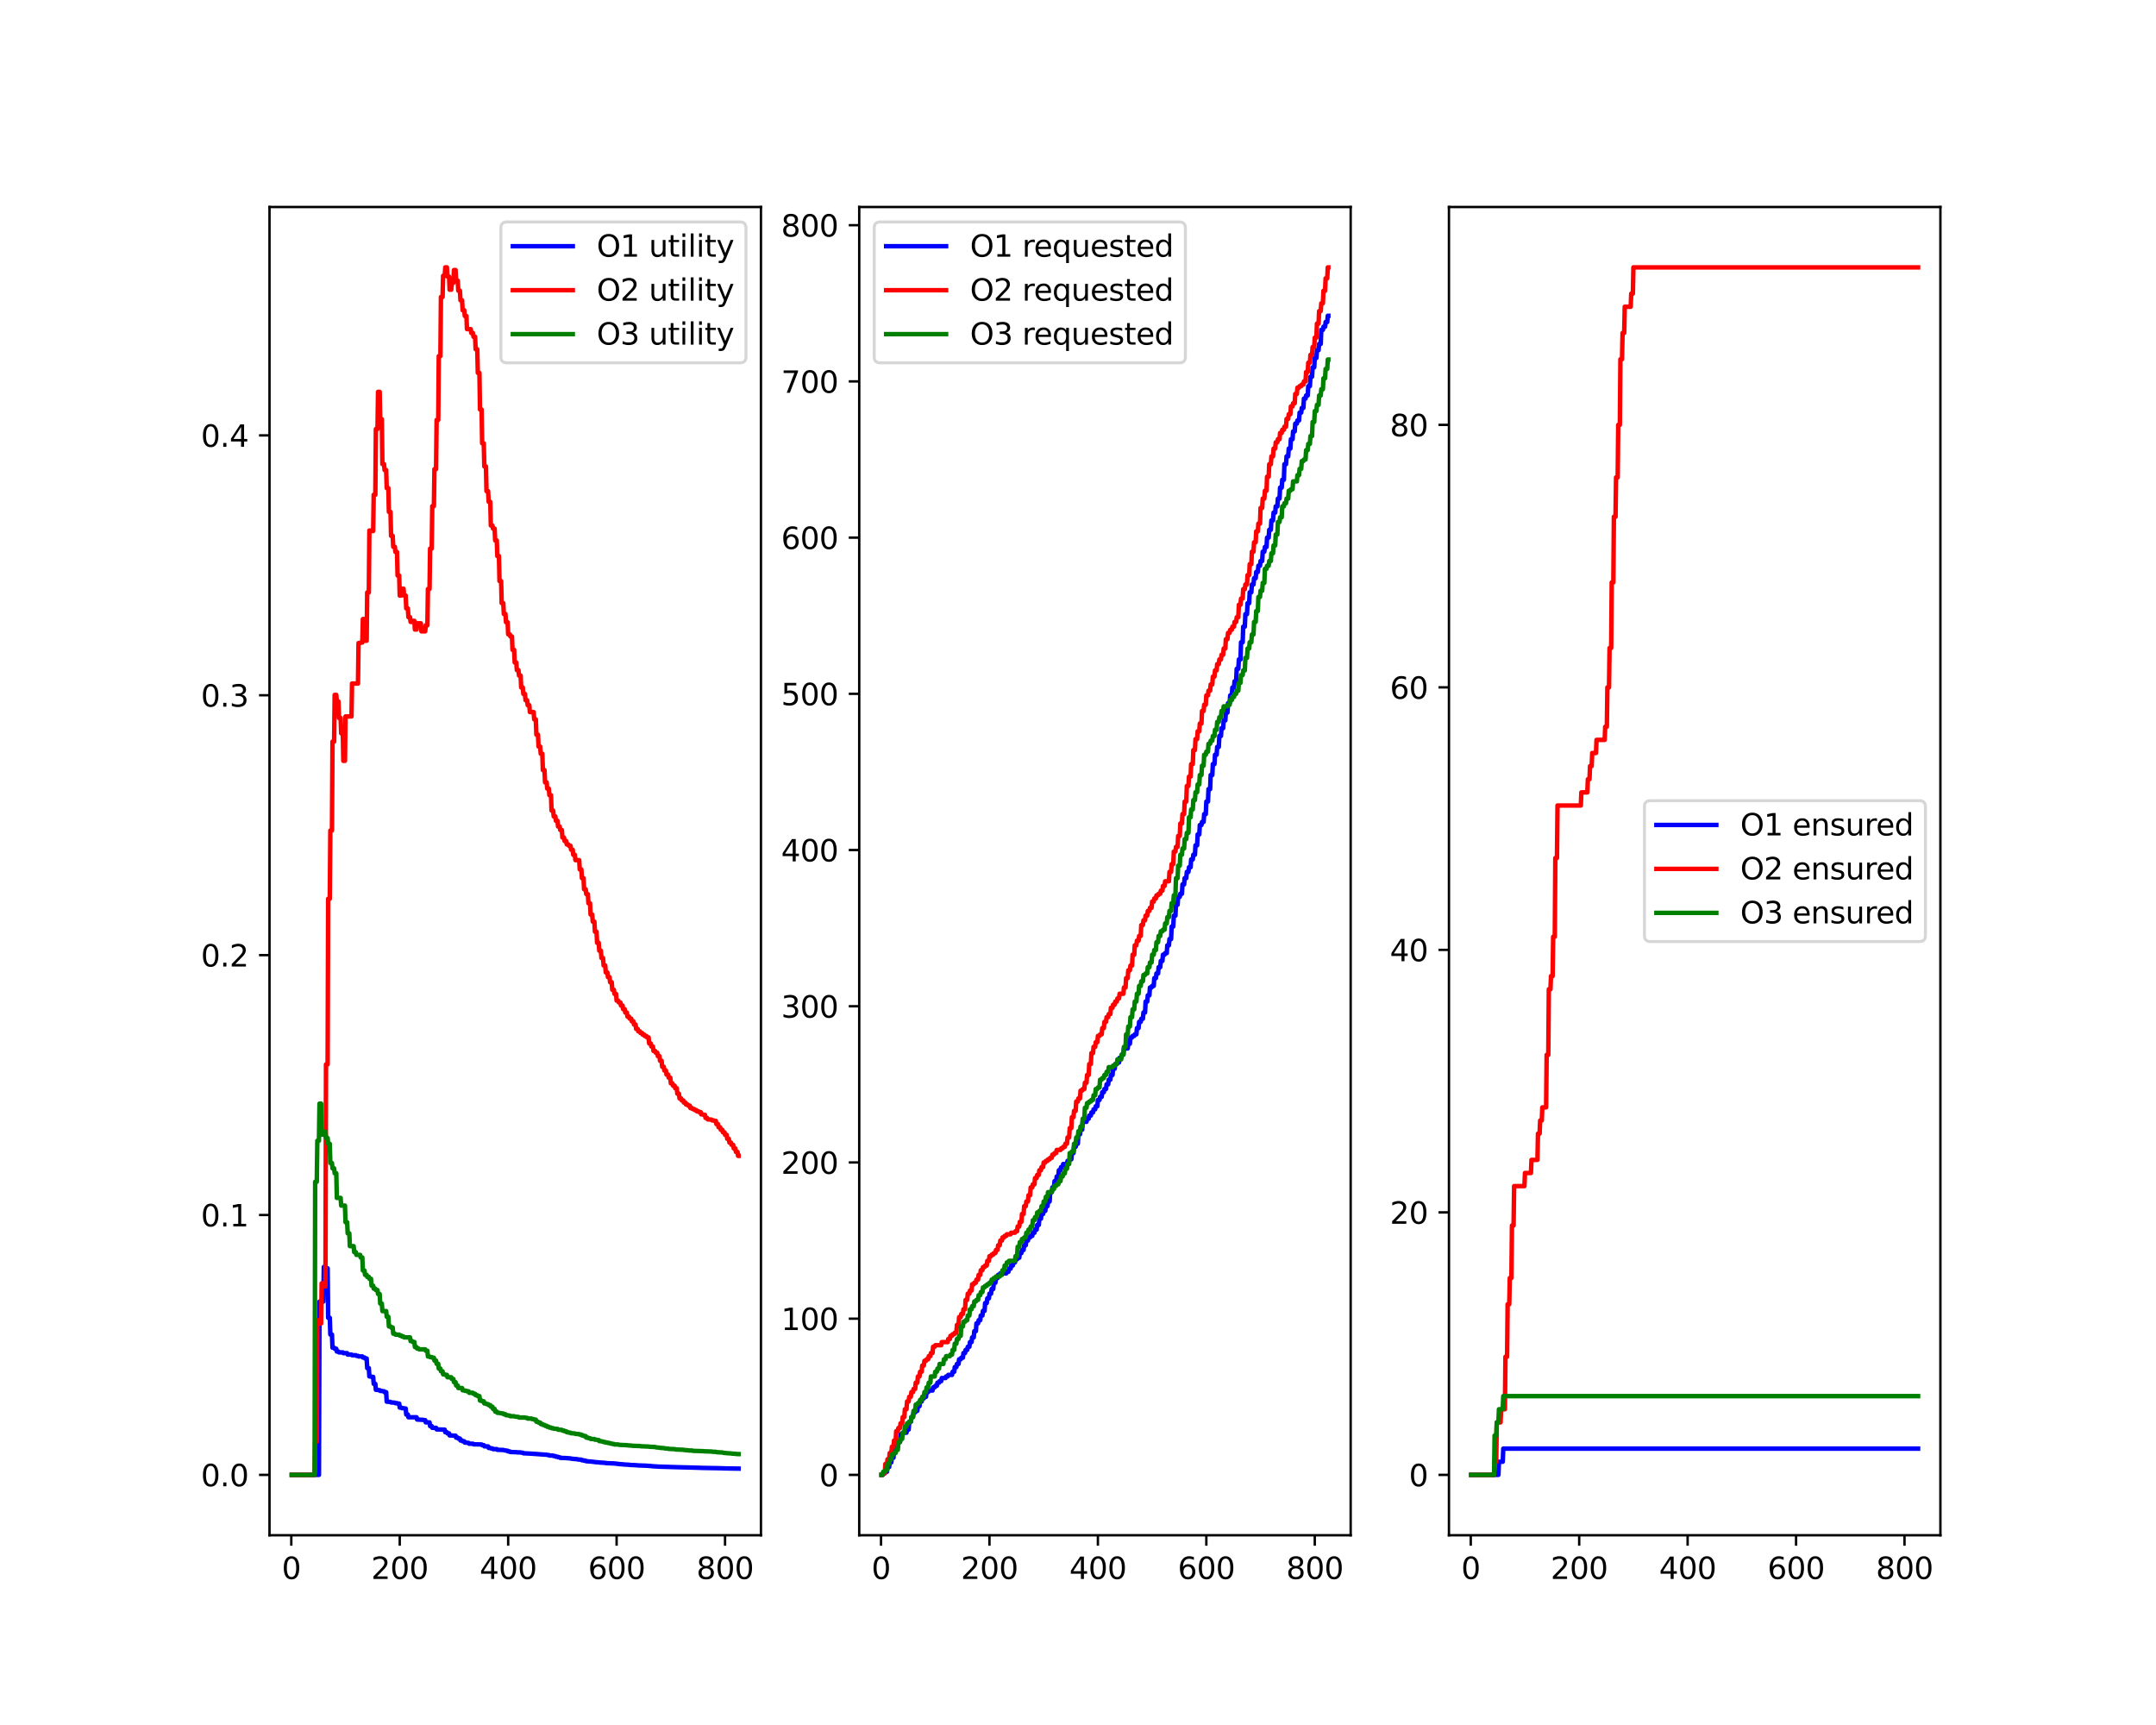 <?xml version="1.0" encoding="utf-8" standalone="no"?>
<!DOCTYPE svg PUBLIC "-//W3C//DTD SVG 1.1//EN"
  "http://www.w3.org/Graphics/SVG/1.1/DTD/svg11.dtd">
<svg xmlns:xlink="http://www.w3.org/1999/xlink" width="720pt" height="576pt" viewBox="0 0 720 576" xmlns="http://www.w3.org/2000/svg" version="1.1">
 <defs>
  <style type="text/css">*{stroke-linejoin: round; stroke-linecap: butt}</style>
 </defs>
 <g id="figure_1">
  <g id="patch_1">
   <path d="M 0 576 
L 720 576 
L 720 0 
L 0 0 
z
" style="fill: #ffffff"/>
  </g>
  <g id="axes_1">
   <g id="patch_2">
    <path d="M 90 512.64 
L 254.118 512.64 
L 254.118 69.12 
L 90 69.12 
z
" style="fill: #ffffff"/>
   </g>
   <g id="matplotlib.axis_1">
    <g id="xtick_1">
     <g id="line2d_1">
      <defs>
       <path id="ma2848a4a95" d="M 0 0 
L 0 3.5 
" style="stroke: #000000; stroke-width: 0.8"/>
      </defs>
      <g>
       <use xlink:href="#ma2848a4a95" x="97.279" y="512.64" style="stroke: #000000; stroke-width: 0.8"/>
      </g>
     </g>
     <g id="text_1">
      <!-- 0 -->
      <g transform="translate(94.098 527.238) scale(0.1 -0.1)">
       <defs>
        <path id="DejaVuSans-30" d="M 2034 4250 
Q 1547 4250 1301 3770 
Q 1056 3291 1056 2328 
Q 1056 1369 1301 889 
Q 1547 409 2034 409 
Q 2525 409 2770 889 
Q 3016 1369 3016 2328 
Q 3016 3291 2770 3770 
Q 2525 4250 2034 4250 
z
M 2034 4750 
Q 2819 4750 3233 4129 
Q 3647 3509 3647 2328 
Q 3647 1150 3233 529 
Q 2819 -91 2034 -91 
Q 1250 -91 836 529 
Q 422 1150 422 2328 
Q 422 3509 836 4129 
Q 1250 4750 2034 4750 
z
" transform="scale(0.016)"/>
       </defs>
       <use xlink:href="#DejaVuSans-30"/>
      </g>
     </g>
    </g>
    <g id="xtick_2">
     <g id="line2d_2">
      <g>
       <use xlink:href="#ma2848a4a95" x="133.492" y="512.64" style="stroke: #000000; stroke-width: 0.8"/>
      </g>
     </g>
     <g id="text_2">
      <!-- 200 -->
      <g transform="translate(123.948 527.238) scale(0.1 -0.1)">
       <defs>
        <path id="DejaVuSans-32" d="M 1228 531 
L 3431 531 
L 3431 0 
L 469 0 
L 469 531 
Q 828 903 1448 1529 
Q 2069 2156 2228 2338 
Q 2531 2678 2651 2914 
Q 2772 3150 2772 3378 
Q 2772 3750 2511 3984 
Q 2250 4219 1831 4219 
Q 1534 4219 1204 4116 
Q 875 4013 500 3803 
L 500 4441 
Q 881 4594 1212 4672 
Q 1544 4750 1819 4750 
Q 2544 4750 2975 4387 
Q 3406 4025 3406 3419 
Q 3406 3131 3298 2873 
Q 3191 2616 2906 2266 
Q 2828 2175 2409 1742 
Q 1991 1309 1228 531 
z
" transform="scale(0.016)"/>
       </defs>
       <use xlink:href="#DejaVuSans-32"/>
       <use xlink:href="#DejaVuSans-30" x="63.623"/>
       <use xlink:href="#DejaVuSans-30" x="127.246"/>
      </g>
     </g>
    </g>
    <g id="xtick_3">
     <g id="line2d_3">
      <g>
       <use xlink:href="#ma2848a4a95" x="169.705" y="512.64" style="stroke: #000000; stroke-width: 0.8"/>
      </g>
     </g>
     <g id="text_3">
      <!-- 400 -->
      <g transform="translate(160.161 527.238) scale(0.1 -0.1)">
       <defs>
        <path id="DejaVuSans-34" d="M 2419 4116 
L 825 1625 
L 2419 1625 
L 2419 4116 
z
M 2253 4666 
L 3047 4666 
L 3047 1625 
L 3713 1625 
L 3713 1100 
L 3047 1100 
L 3047 0 
L 2419 0 
L 2419 1100 
L 313 1100 
L 313 1709 
L 2253 4666 
z
" transform="scale(0.016)"/>
       </defs>
       <use xlink:href="#DejaVuSans-34"/>
       <use xlink:href="#DejaVuSans-30" x="63.623"/>
       <use xlink:href="#DejaVuSans-30" x="127.246"/>
      </g>
     </g>
    </g>
    <g id="xtick_4">
     <g id="line2d_4">
      <g>
       <use xlink:href="#ma2848a4a95" x="205.918" y="512.64" style="stroke: #000000; stroke-width: 0.8"/>
      </g>
     </g>
     <g id="text_4">
      <!-- 600 -->
      <g transform="translate(196.374 527.238) scale(0.1 -0.1)">
       <defs>
        <path id="DejaVuSans-36" d="M 2113 2584 
Q 1688 2584 1439 2293 
Q 1191 2003 1191 1497 
Q 1191 994 1439 701 
Q 1688 409 2113 409 
Q 2538 409 2786 701 
Q 3034 994 3034 1497 
Q 3034 2003 2786 2293 
Q 2538 2584 2113 2584 
z
M 3366 4563 
L 3366 3988 
Q 3128 4100 2886 4159 
Q 2644 4219 2406 4219 
Q 1781 4219 1451 3797 
Q 1122 3375 1075 2522 
Q 1259 2794 1537 2939 
Q 1816 3084 2150 3084 
Q 2853 3084 3261 2657 
Q 3669 2231 3669 1497 
Q 3669 778 3244 343 
Q 2819 -91 2113 -91 
Q 1303 -91 875 529 
Q 447 1150 447 2328 
Q 447 3434 972 4092 
Q 1497 4750 2381 4750 
Q 2619 4750 2861 4703 
Q 3103 4656 3366 4563 
z
" transform="scale(0.016)"/>
       </defs>
       <use xlink:href="#DejaVuSans-36"/>
       <use xlink:href="#DejaVuSans-30" x="63.623"/>
       <use xlink:href="#DejaVuSans-30" x="127.246"/>
      </g>
     </g>
    </g>
    <g id="xtick_5">
     <g id="line2d_5">
      <g>
       <use xlink:href="#ma2848a4a95" x="242.131" y="512.64" style="stroke: #000000; stroke-width: 0.8"/>
      </g>
     </g>
     <g id="text_5">
      <!-- 800 -->
      <g transform="translate(232.587 527.238) scale(0.1 -0.1)">
       <defs>
        <path id="DejaVuSans-38" d="M 2034 2216 
Q 1584 2216 1326 1975 
Q 1069 1734 1069 1313 
Q 1069 891 1326 650 
Q 1584 409 2034 409 
Q 2484 409 2743 651 
Q 3003 894 3003 1313 
Q 3003 1734 2745 1975 
Q 2488 2216 2034 2216 
z
M 1403 2484 
Q 997 2584 770 2862 
Q 544 3141 544 3541 
Q 544 4100 942 4425 
Q 1341 4750 2034 4750 
Q 2731 4750 3128 4425 
Q 3525 4100 3525 3541 
Q 3525 3141 3298 2862 
Q 3072 2584 2669 2484 
Q 3125 2378 3379 2068 
Q 3634 1759 3634 1313 
Q 3634 634 3220 271 
Q 2806 -91 2034 -91 
Q 1263 -91 848 271 
Q 434 634 434 1313 
Q 434 1759 690 2068 
Q 947 2378 1403 2484 
z
M 1172 3481 
Q 1172 3119 1398 2916 
Q 1625 2713 2034 2713 
Q 2441 2713 2670 2916 
Q 2900 3119 2900 3481 
Q 2900 3844 2670 4047 
Q 2441 4250 2034 4250 
Q 1625 4250 1398 4047 
Q 1172 3844 1172 3481 
z
" transform="scale(0.016)"/>
       </defs>
       <use xlink:href="#DejaVuSans-38"/>
       <use xlink:href="#DejaVuSans-30" x="63.623"/>
       <use xlink:href="#DejaVuSans-30" x="127.246"/>
      </g>
     </g>
    </g>
   </g>
   <g id="matplotlib.axis_2">
    <g id="ytick_1">
     <g id="line2d_6">
      <defs>
       <path id="mc6fd8c4f39" d="M 0 0 
L -3.5 0 
" style="stroke: #000000; stroke-width: 0.8"/>
      </defs>
      <g>
       <use xlink:href="#mc6fd8c4f39" x="90" y="492.48" style="stroke: #000000; stroke-width: 0.8"/>
      </g>
     </g>
     <g id="text_6">
      <!-- 0.0 -->
      <g transform="translate(67.097 496.279) scale(0.1 -0.1)">
       <defs>
        <path id="DejaVuSans-2e" d="M 684 794 
L 1344 794 
L 1344 0 
L 684 0 
L 684 794 
z
" transform="scale(0.016)"/>
       </defs>
       <use xlink:href="#DejaVuSans-30"/>
       <use xlink:href="#DejaVuSans-2e" x="63.623"/>
       <use xlink:href="#DejaVuSans-30" x="95.41"/>
      </g>
     </g>
    </g>
    <g id="ytick_2">
     <g id="line2d_7">
      <g>
       <use xlink:href="#mc6fd8c4f39" x="90" y="405.706" style="stroke: #000000; stroke-width: 0.8"/>
      </g>
     </g>
     <g id="text_7">
      <!-- 0.1 -->
      <g transform="translate(67.097 409.505) scale(0.1 -0.1)">
       <defs>
        <path id="DejaVuSans-31" d="M 794 531 
L 1825 531 
L 1825 4091 
L 703 3866 
L 703 4441 
L 1819 4666 
L 2450 4666 
L 2450 531 
L 3481 531 
L 3481 0 
L 794 0 
L 794 531 
z
" transform="scale(0.016)"/>
       </defs>
       <use xlink:href="#DejaVuSans-30"/>
       <use xlink:href="#DejaVuSans-2e" x="63.623"/>
       <use xlink:href="#DejaVuSans-31" x="95.41"/>
      </g>
     </g>
    </g>
    <g id="ytick_3">
     <g id="line2d_8">
      <g>
       <use xlink:href="#mc6fd8c4f39" x="90" y="318.931" style="stroke: #000000; stroke-width: 0.8"/>
      </g>
     </g>
     <g id="text_8">
      <!-- 0.2 -->
      <g transform="translate(67.097 322.73) scale(0.1 -0.1)">
       <use xlink:href="#DejaVuSans-30"/>
       <use xlink:href="#DejaVuSans-2e" x="63.623"/>
       <use xlink:href="#DejaVuSans-32" x="95.41"/>
      </g>
     </g>
    </g>
    <g id="ytick_4">
     <g id="line2d_9">
      <g>
       <use xlink:href="#mc6fd8c4f39" x="90" y="232.157" style="stroke: #000000; stroke-width: 0.8"/>
      </g>
     </g>
     <g id="text_9">
      <!-- 0.3 -->
      <g transform="translate(67.097 235.956) scale(0.1 -0.1)">
       <defs>
        <path id="DejaVuSans-33" d="M 2597 2516 
Q 3050 2419 3304 2112 
Q 3559 1806 3559 1356 
Q 3559 666 3084 287 
Q 2609 -91 1734 -91 
Q 1441 -91 1130 -33 
Q 819 25 488 141 
L 488 750 
Q 750 597 1062 519 
Q 1375 441 1716 441 
Q 2309 441 2620 675 
Q 2931 909 2931 1356 
Q 2931 1769 2642 2001 
Q 2353 2234 1838 2234 
L 1294 2234 
L 1294 2753 
L 1863 2753 
Q 2328 2753 2575 2939 
Q 2822 3125 2822 3475 
Q 2822 3834 2567 4026 
Q 2313 4219 1838 4219 
Q 1578 4219 1281 4162 
Q 984 4106 628 3988 
L 628 4550 
Q 988 4650 1302 4700 
Q 1616 4750 1894 4750 
Q 2613 4750 3031 4423 
Q 3450 4097 3450 3541 
Q 3450 3153 3228 2886 
Q 3006 2619 2597 2516 
z
" transform="scale(0.016)"/>
       </defs>
       <use xlink:href="#DejaVuSans-30"/>
       <use xlink:href="#DejaVuSans-2e" x="63.623"/>
       <use xlink:href="#DejaVuSans-33" x="95.41"/>
      </g>
     </g>
    </g>
    <g id="ytick_5">
     <g id="line2d_10">
      <g>
       <use xlink:href="#mc6fd8c4f39" x="90" y="145.382" style="stroke: #000000; stroke-width: 0.8"/>
      </g>
     </g>
     <g id="text_10">
      <!-- 0.4 -->
      <g transform="translate(67.097 149.182) scale(0.1 -0.1)">
       <use xlink:href="#DejaVuSans-30"/>
       <use xlink:href="#DejaVuSans-2e" x="63.623"/>
       <use xlink:href="#DejaVuSans-34" x="95.41"/>
      </g>
     </g>
    </g>
   </g>
   <g id="line2d_11">
    <path d="M 97.46 492.48 
L 106.513 492.48 
L 106.694 434.63 
L 107.962 434.63 
L 108.143 423.06 
L 108.686 423.06 
L 108.867 423.505 
L 109.41 423.505 
L 109.591 440.034 
L 110.134 440.034 
L 110.316 445.611 
L 110.859 445.611 
L 111.04 450.011 
L 111.583 450.011 
L 111.764 450.367 
L 112.307 450.367 
L 112.488 451.302 
L 113.032 451.302 
L 113.213 451.576 
L 114.48 451.576 
L 114.661 451.834 
L 115.929 451.834 
L 116.11 452.307 
L 117.377 452.307 
L 117.558 452.524 
L 118.826 452.524 
L 119.007 452.73 
L 119.55 452.73 
L 119.731 452.925 
L 120.998 452.925 
L 121.179 453.286 
L 121.723 453.286 
L 121.904 453.615 
L 122.447 453.615 
L 122.628 456.828 
L 123.171 456.828 
L 123.352 459.611 
L 123.895 459.611 
L 124.077 459.757 
L 124.62 459.757 
L 124.801 462.088 
L 125.344 462.088 
L 125.525 464.076 
L 126.068 464.076 
L 126.43 464.204 
L 126.792 464.204 
L 126.974 464.445 
L 127.517 464.445 
L 127.879 464.559 
L 128.241 464.559 
L 128.422 464.874 
L 128.965 464.874 
L 129.146 468.032 
L 130.414 468.122 
L 130.595 468.294 
L 131.862 468.376 
L 132.043 468.532 
L 132.587 468.532 
L 132.768 468.677 
L 133.311 468.677 
L 133.492 470.019 
L 134.035 470.019 
L 134.216 470.21 
L 134.759 470.21 
L 135.121 470.328 
L 135.484 470.328 
L 135.665 472.337 
L 136.208 472.337 
L 136.389 473.239 
L 139.105 473.239 
L 139.286 474 
L 141.278 474.109 
L 141.64 474.212 
L 142.002 474.212 
L 142.183 474.95 
L 143.45 474.95 
L 143.632 476.196 
L 144.175 476.196 
L 144.356 476.767 
L 145.623 476.767 
L 145.804 477.294 
L 148.52 477.383 
L 148.701 478.24 
L 149.245 478.24 
L 149.426 478.622 
L 149.969 478.622 
L 150.15 479.311 
L 152.142 479.395 
L 152.323 480.038 
L 152.866 480.038 
L 153.047 480.352 
L 153.59 480.352 
L 153.771 481.002 
L 154.314 481.002 
L 154.495 481.267 
L 155.039 481.267 
L 155.22 481.69 
L 156.487 481.791 
L 156.668 482.081 
L 157.936 482.081 
L 158.117 482.267 
L 160.833 482.327 
L 161.014 482.561 
L 161.557 482.561 
L 161.738 482.945 
L 163.006 482.972 
L 163.187 483.489 
L 163.73 483.489 
L 163.911 483.648 
L 164.454 483.648 
L 164.635 483.871 
L 165.903 483.871 
L 166.084 484.112 
L 168.075 484.158 
L 168.438 484.293 
L 168.8 484.293 
L 169.162 484.424 
L 169.524 484.424 
L 169.705 484.651 
L 170.248 484.651 
L 170.429 484.843 
L 172.421 484.904 
L 172.783 484.963 
L 173.869 484.982 
L 174.232 485.091 
L 174.594 485.091 
L 174.775 485.264 
L 176.767 485.364 
L 177.491 485.399 
L 181.474 485.688 
L 182.561 485.762 
L 182.923 485.849 
L 183.285 485.849 
L 183.466 486.017 
L 184.733 486.046 
L 184.914 486.204 
L 185.458 486.204 
L 185.639 486.411 
L 186.182 486.411 
L 186.363 486.59 
L 186.906 486.59 
L 187.087 486.804 
L 189.079 486.869 
L 189.622 486.916 
L 190.527 486.986 
L 190.89 487.086 
L 191.976 487.182 
L 192.519 487.223 
L 192.7 487.223 
L 193.062 487.351 
L 194.149 487.399 
L 194.33 487.606 
L 194.873 487.606 
L 195.054 487.754 
L 195.597 487.754 
L 195.778 487.919 
L 197.046 488.009 
L 197.589 488.059 
L 198.494 488.165 
L 198.856 488.231 
L 199.943 488.296 
L 200.305 488.358 
L 202.116 488.465 
L 202.478 488.564 
L 205.013 488.656 
L 205.556 488.712 
L 206.461 488.809 
L 206.823 488.878 
L 207.91 488.945 
L 208.272 489.004 
L 210.083 489.103 
L 210.445 489.163 
L 212.255 489.24 
L 213.161 489.322 
L 215.877 489.416 
L 216.42 489.466 
L 217.325 489.513 
L 217.687 489.58 
L 219.498 489.691 
L 220.041 489.729 
L 223.119 489.818 
L 224.206 489.857 
L 228.189 489.967 
L 229.457 489.994 
L 233.259 490.104 
L 234.345 490.148 
L 240.502 490.257 
L 242.493 490.323 
L 246.658 490.391 
L 246.658 490.391 
" clip-path="url(#p8ecd3439d0)" style="fill: none; stroke: #0000ff; stroke-width: 1.5; stroke-linecap: square"/>
   </g>
   <g id="line2d_12">
    <path d="M 97.46 492.48 
L 105.065 492.48 
L 105.246 481.355 
L 105.789 481.355 
L 105.97 440.829 
L 106.513 440.829 
L 106.694 441.897 
L 107.237 441.897 
L 107.418 428.529 
L 107.962 428.529 
L 108.143 429.526 
L 108.686 429.526 
L 108.867 355.406 
L 109.41 355.406 
L 109.591 300.109 
L 110.134 300.109 
L 110.316 277.32 
L 110.859 277.32 
L 111.04 247.634 
L 111.583 247.634 
L 111.764 232.039 
L 112.307 232.039 
L 112.488 234.223 
L 113.032 234.223 
L 113.213 239.748 
L 113.756 239.748 
L 113.937 244.866 
L 114.48 244.866 
L 114.661 254.06 
L 115.204 254.06 
L 115.385 239.227 
L 117.377 239.227 
L 117.558 228.252 
L 119.55 228.252 
L 119.731 214.733 
L 120.274 214.733 
L 120.455 214.542 
L 120.998 214.542 
L 121.179 206.714 
L 121.723 206.714 
L 121.904 213.945 
L 122.447 213.945 
L 122.628 197.829 
L 123.171 197.829 
L 123.352 177.156 
L 123.895 177.156 
L 124.077 177.316 
L 124.62 177.316 
L 124.801 165.21 
L 125.344 165.21 
L 125.525 143.262 
L 126.068 143.262 
L 126.249 130.844 
L 126.792 130.844 
L 126.974 139.959 
L 127.517 139.959 
L 127.698 154.944 
L 128.241 154.944 
L 128.422 156.966 
L 128.965 156.966 
L 129.146 162.98 
L 129.69 162.98 
L 129.871 170.926 
L 130.414 170.926 
L 130.595 178.925 
L 131.138 178.925 
L 131.319 182.571 
L 131.862 182.571 
L 132.043 184.317 
L 132.587 184.317 
L 132.768 192.174 
L 133.311 192.174 
L 133.492 198.861 
L 134.035 198.861 
L 134.216 196.568 
L 134.759 196.568 
L 134.94 198.861 
L 135.484 198.861 
L 135.665 203.148 
L 136.208 203.148 
L 136.389 206.066 
L 136.932 206.066 
L 137.113 207.659 
L 137.656 207.659 
L 137.837 207.311 
L 138.381 207.311 
L 138.562 210.204 
L 139.105 210.204 
L 139.286 208.138 
L 140.553 208.138 
L 140.735 210.808 
L 142.002 210.808 
L 142.183 208.794 
L 142.726 208.794 
L 142.907 196.674 
L 143.45 196.674 
L 143.632 183.181 
L 144.175 183.181 
L 144.356 169.007 
L 144.899 169.007 
L 145.08 156.64 
L 145.623 156.64 
L 145.804 140.233 
L 146.348 140.233 
L 146.529 118.906 
L 147.072 118.906 
L 147.253 99.162 
L 147.796 99.162 
L 147.977 92.087 
L 148.52 92.087 
L 148.701 89.28 
L 149.245 89.28 
L 149.426 92.357 
L 149.969 92.357 
L 150.15 96.735 
L 150.693 96.735 
L 150.874 94.426 
L 151.417 94.426 
L 151.598 90.172 
L 152.142 90.172 
L 152.323 93.699 
L 152.866 93.699 
L 153.047 97.059 
L 153.59 97.059 
L 153.771 100.262 
L 154.314 100.262 
L 154.495 103.594 
L 155.039 103.594 
L 155.22 105.52 
L 155.763 105.52 
L 155.944 109.895 
L 157.211 109.895 
L 157.393 111.186 
L 157.936 111.186 
L 158.117 112.453 
L 158.66 112.453 
L 158.841 116.616 
L 159.384 116.616 
L 159.565 124.501 
L 160.109 124.501 
L 160.29 136.732 
L 160.833 136.732 
L 161.014 148.027 
L 161.557 148.027 
L 161.738 155.746 
L 162.281 155.746 
L 162.462 163.995 
L 163.006 163.995 
L 163.187 167.557 
L 163.73 167.557 
L 163.911 175.473 
L 164.454 175.473 
L 164.635 176.506 
L 165.178 176.506 
L 165.359 180.462 
L 165.903 180.462 
L 166.084 185.673 
L 166.627 185.673 
L 166.808 194.017 
L 167.351 194.017 
L 167.532 201.385 
L 168.075 201.385 
L 168.256 205.014 
L 168.8 205.014 
L 168.981 207.77 
L 169.524 207.77 
L 169.705 211.8 
L 170.248 211.8 
L 170.429 212.514 
L 170.972 212.514 
L 171.153 216.985 
L 171.697 216.985 
L 171.878 221.205 
L 172.421 221.205 
L 172.602 223.76 
L 173.145 223.76 
L 173.326 225.589 
L 173.869 225.589 
L 174.051 229.559 
L 174.594 229.559 
L 174.775 231.713 
L 175.318 231.713 
L 175.499 233.813 
L 176.042 233.813 
L 176.223 235.464 
L 176.767 235.464 
L 176.948 237.772 
L 178.215 237.772 
L 178.396 240.202 
L 178.939 240.202 
L 179.12 245.316 
L 179.664 245.316 
L 179.845 249.273 
L 180.388 249.273 
L 180.569 251.667 
L 181.112 251.667 
L 181.293 257.15 
L 181.836 257.15 
L 182.017 261.242 
L 182.561 261.242 
L 182.742 263.325 
L 183.285 263.325 
L 183.466 265.515 
L 184.009 265.515 
L 184.19 270.654 
L 184.733 270.654 
L 184.914 272.612 
L 185.458 272.612 
L 185.639 274.07 
L 186.182 274.07 
L 186.363 275.98 
L 186.906 275.98 
L 187.087 277.14 
L 187.63 277.14 
L 187.812 279.657 
L 188.355 279.657 
L 188.536 280.816 
L 189.079 280.816 
L 189.26 281.957 
L 189.803 281.957 
L 189.984 282.405 
L 190.527 282.405 
L 190.709 283.728 
L 191.252 283.728 
L 191.433 285.426 
L 191.976 285.426 
L 192.157 287.215 
L 193.425 287.215 
L 193.606 290.309 
L 194.149 290.309 
L 194.33 293.218 
L 194.873 293.218 
L 195.054 296.941 
L 195.597 296.941 
L 195.778 298.549 
L 196.322 298.549 
L 196.503 301.613 
L 197.046 301.613 
L 197.227 305.368 
L 197.77 305.368 
L 197.951 307.736 
L 198.494 307.736 
L 198.675 311.116 
L 199.219 311.116 
L 199.4 314.815 
L 199.943 314.815 
L 200.124 317.447 
L 200.667 317.447 
L 200.848 319.889 
L 201.391 319.889 
L 201.572 322.387 
L 202.116 322.387 
L 202.297 324.705 
L 202.84 324.705 
L 203.021 326.282 
L 203.564 326.282 
L 203.745 327.983 
L 204.288 327.983 
L 204.47 330.515 
L 205.013 330.515 
L 205.194 331.865 
L 205.737 331.865 
L 205.918 334.11 
L 206.461 334.11 
L 206.642 334.729 
L 207.186 334.729 
L 207.367 335.762 
L 207.91 335.762 
L 208.091 336.984 
L 208.634 336.984 
L 208.815 338.111 
L 209.358 338.111 
L 209.539 339.467 
L 210.083 339.467 
L 210.264 340.134 
L 210.807 340.134 
L 210.988 341.037 
L 211.531 341.037 
L 211.712 342.102 
L 212.255 342.102 
L 212.436 343.592 
L 212.98 343.592 
L 213.161 344.378 
L 213.704 344.378 
L 213.885 344.935 
L 214.428 344.935 
L 214.609 345.485 
L 215.152 345.485 
L 215.333 345.948 
L 215.877 345.948 
L 216.058 346.398 
L 216.601 346.398 
L 216.782 348.414 
L 217.325 348.414 
L 217.506 349.43 
L 218.049 349.43 
L 218.23 350.933 
L 218.774 350.933 
L 218.955 351.487 
L 219.498 351.487 
L 219.679 352.649 
L 220.222 352.649 
L 220.403 354.191 
L 220.946 354.191 
L 221.128 356.197 
L 221.671 356.197 
L 221.852 357.458 
L 222.395 357.458 
L 222.576 358.806 
L 223.119 358.806 
L 223.3 359.844 
L 223.844 359.844 
L 224.025 361.739 
L 224.568 361.739 
L 224.749 362.518 
L 225.292 362.518 
L 225.473 363.371 
L 226.016 363.371 
L 226.197 365.2 
L 226.741 365.2 
L 226.922 366.78 
L 227.465 366.78 
L 227.646 367.435 
L 228.189 367.435 
L 228.37 368.177 
L 228.913 368.177 
L 229.094 368.817 
L 229.638 368.817 
L 229.819 369.183 
L 230.362 369.183 
L 230.543 369.999 
L 231.086 369.999 
L 231.267 370.31 
L 231.81 370.31 
L 231.991 370.667 
L 232.535 370.667 
L 232.716 371.087 
L 233.259 371.087 
L 233.44 371.331 
L 233.983 371.331 
L 234.164 372.103 
L 234.707 372.103 
L 234.889 372.26 
L 235.432 372.26 
L 235.613 373.293 
L 236.156 373.293 
L 236.337 373.782 
L 237.604 373.857 
L 237.786 374.115 
L 238.329 374.115 
L 238.51 374.263 
L 239.053 374.263 
L 239.234 375.346 
L 239.777 375.346 
L 239.958 376.409 
L 240.502 376.409 
L 240.683 377.244 
L 241.226 377.244 
L 241.407 378.092 
L 241.95 378.092 
L 242.131 378.941 
L 242.674 378.941 
L 242.855 380.269 
L 243.399 380.269 
L 243.58 381.525 
L 244.123 381.525 
L 244.304 382.28 
L 244.847 382.28 
L 245.028 383.47 
L 245.571 383.47 
L 245.752 384.634 
L 246.296 384.634 
L 246.477 385.954 
L 246.658 385.954 
L 246.658 385.954 
" clip-path="url(#p8ecd3439d0)" style="fill: none; stroke: #ff0000; stroke-width: 1.5; stroke-linecap: square"/>
   </g>
   <g id="line2d_13">
    <path d="M 97.46 492.48 
L 105.065 492.48 
L 105.246 394.614 
L 105.789 394.614 
L 105.97 380.913 
L 106.513 380.913 
L 106.694 368.517 
L 107.237 368.517 
L 107.418 378.847 
L 107.962 378.847 
L 108.143 377.899 
L 108.686 377.899 
L 108.867 379.995 
L 109.41 379.995 
L 109.591 381.923 
L 110.134 381.923 
L 110.316 388.351 
L 110.859 388.351 
L 111.04 390.131 
L 111.583 390.131 
L 111.764 391.779 
L 112.307 391.779 
L 112.488 399.993 
L 113.756 399.993 
L 113.937 402.567 
L 115.204 402.567 
L 115.385 408.116 
L 115.929 408.116 
L 116.11 411.824 
L 116.653 411.824 
L 116.834 416.098 
L 118.101 416.098 
L 118.282 418.102 
L 118.826 418.102 
L 119.007 419.02 
L 120.274 419.02 
L 120.455 419.889 
L 120.998 419.889 
L 121.179 424.247 
L 121.723 424.247 
L 121.904 425.694 
L 122.447 425.694 
L 122.628 426.366 
L 123.171 426.366 
L 123.352 427.007 
L 123.895 427.007 
L 124.077 429.297 
L 124.62 429.297 
L 124.801 430.302 
L 125.344 430.302 
L 125.525 430.774 
L 126.068 430.774 
L 126.249 432.084 
L 126.792 432.084 
L 126.974 435.288 
L 127.517 435.288 
L 127.698 437.79 
L 128.965 437.79 
L 129.146 439.681 
L 129.69 439.681 
L 129.871 442.895 
L 130.414 442.895 
L 130.595 443.257 
L 131.138 443.257 
L 131.319 445.323 
L 131.862 445.323 
L 132.043 445.649 
L 133.311 445.649 
L 133.492 445.965 
L 134.035 445.965 
L 134.216 446.271 
L 134.759 446.271 
L 134.94 446.568 
L 136.932 446.568 
L 137.113 447.82 
L 137.656 447.82 
L 137.837 448.107 
L 138.381 448.107 
L 138.562 449.798 
L 139.105 449.798 
L 139.286 450.313 
L 139.829 450.313 
L 140.01 450.56 
L 142.002 450.56 
L 142.183 451.032 
L 142.726 451.032 
L 142.907 452.949 
L 143.45 452.949 
L 143.632 453.152 
L 144.175 453.152 
L 144.356 453.35 
L 144.899 453.35 
L 145.08 454.314 
L 145.623 454.314 
L 145.804 455.397 
L 146.348 455.397 
L 146.529 456.986 
L 147.072 456.986 
L 147.253 457.886 
L 147.796 457.886 
L 147.977 458.913 
L 148.52 458.913 
L 148.701 459.087 
L 149.245 459.087 
L 149.426 459.879 
L 150.693 459.879 
L 150.874 460.462 
L 151.417 460.462 
L 151.598 461.526 
L 152.142 461.526 
L 152.323 462.637 
L 152.866 462.637 
L 153.047 463.483 
L 154.314 463.483 
L 154.495 464.244 
L 155.039 464.244 
L 155.22 464.406 
L 155.763 464.406 
L 155.944 464.564 
L 156.487 464.564 
L 156.668 465.072 
L 157.936 465.072 
L 158.117 465.408 
L 158.66 465.408 
L 158.841 465.879 
L 159.384 465.879 
L 159.565 466.185 
L 160.109 466.185 
L 160.29 467.674 
L 160.833 467.674 
L 161.014 467.91 
L 161.557 467.91 
L 161.738 468.641 
L 162.281 468.641 
L 162.462 468.851 
L 163.006 468.851 
L 163.187 469.191 
L 163.73 469.191 
L 163.911 469.709 
L 164.454 469.709 
L 164.635 470.454 
L 165.178 470.454 
L 165.359 471.343 
L 165.903 471.343 
L 166.084 471.754 
L 166.627 471.754 
L 166.989 471.871 
L 167.351 471.871 
L 167.713 471.986 
L 168.075 471.986 
L 168.256 472.237 
L 168.8 472.237 
L 168.981 472.561 
L 169.524 472.561 
L 169.886 472.696 
L 170.248 472.696 
L 170.429 472.902 
L 171.697 472.902 
L 172.059 473.033 
L 173.145 473.133 
L 173.326 473.328 
L 175.318 473.328 
L 175.68 473.455 
L 176.042 473.455 
L 176.223 473.673 
L 177.491 473.673 
L 177.672 473.857 
L 178.215 473.857 
L 178.396 474.035 
L 178.939 474.035 
L 179.12 474.723 
L 179.664 474.723 
L 179.845 475.021 
L 180.388 475.021 
L 180.569 475.511 
L 181.112 475.511 
L 181.293 475.798 
L 181.836 475.798 
L 182.017 476.094 
L 182.561 476.094 
L 182.742 476.417 
L 183.285 476.417 
L 183.466 476.678 
L 184.009 476.678 
L 184.19 476.893 
L 184.733 476.893 
L 184.914 477.065 
L 186.182 477.126 
L 186.363 477.388 
L 187.63 477.445 
L 187.812 477.695 
L 188.355 477.695 
L 188.536 477.906 
L 189.079 477.906 
L 189.26 478.235 
L 189.803 478.235 
L 189.984 478.39 
L 190.527 478.39 
L 190.709 478.58 
L 191.976 478.648 
L 192.157 478.795 
L 193.425 478.861 
L 193.606 479.037 
L 194.149 479.037 
L 194.33 479.314 
L 194.873 479.314 
L 195.054 479.541 
L 195.597 479.541 
L 195.778 480.037 
L 196.322 480.037 
L 196.503 480.219 
L 197.046 480.219 
L 197.227 480.481 
L 198.494 480.523 
L 198.675 480.731 
L 199.219 480.731 
L 199.581 480.849 
L 199.943 480.849 
L 200.124 481.211 
L 200.667 481.211 
L 201.029 481.349 
L 201.391 481.349 
L 201.572 481.522 
L 202.116 481.522 
L 202.297 481.679 
L 202.84 481.679 
L 203.021 481.83 
L 203.564 481.83 
L 203.745 482.012 
L 204.288 482.012 
L 204.47 482.16 
L 205.013 482.16 
L 205.194 482.313 
L 206.461 482.335 
L 206.823 482.458 
L 209.358 482.56 
L 209.72 482.636 
L 210.807 482.693 
L 211.169 482.766 
L 213.704 482.856 
L 214.066 482.927 
L 216.601 483.029 
L 216.963 483.094 
L 218.774 483.176 
L 219.136 483.3 
L 220.222 483.404 
L 220.584 483.478 
L 221.671 483.531 
L 222.033 483.639 
L 223.119 483.732 
L 223.481 483.821 
L 225.292 483.876 
L 225.654 484.002 
L 228.189 484.093 
L 228.551 484.183 
L 229.638 484.251 
L 230 484.326 
L 231.086 484.343 
L 231.448 484.458 
L 234.707 484.557 
L 235.251 484.61 
L 237.604 484.685 
L 237.967 484.763 
L 239.053 484.79 
L 239.415 484.912 
L 241.226 484.993 
L 241.588 485.122 
L 242.674 485.216 
L 243.218 485.264 
L 244.123 485.314 
L 244.485 485.39 
L 245.571 485.439 
L 245.933 485.518 
L 246.658 485.537 
L 246.658 485.537 
" clip-path="url(#p8ecd3439d0)" style="fill: none; stroke: #008000; stroke-width: 1.5; stroke-linecap: square"/>
   </g>
   <g id="patch_3">
    <path d="M 90 512.64 
L 90 69.12 
" style="fill: none; stroke: #000000; stroke-width: 0.8; stroke-linejoin: miter; stroke-linecap: square"/>
   </g>
   <g id="patch_4">
    <path d="M 254.118 512.64 
L 254.118 69.12 
" style="fill: none; stroke: #000000; stroke-width: 0.8; stroke-linejoin: miter; stroke-linecap: square"/>
   </g>
   <g id="patch_5">
    <path d="M 90 512.64 
L 254.118 512.64 
" style="fill: none; stroke: #000000; stroke-width: 0.8; stroke-linejoin: miter; stroke-linecap: square"/>
   </g>
   <g id="patch_6">
    <path d="M 90 69.12 
L 254.118 69.12 
" style="fill: none; stroke: #000000; stroke-width: 0.8; stroke-linejoin: miter; stroke-linecap: square"/>
   </g>
   <g id="legend_1">
    <g id="patch_7">
     <path d="M 169.274 121.154 
L 247.118 121.154 
Q 249.118 121.154 249.118 119.154 
L 249.118 76.12 
Q 249.118 74.12 247.118 74.12 
L 169.274 74.12 
Q 167.274 74.12 167.274 76.12 
L 167.274 119.154 
Q 167.274 121.154 169.274 121.154 
z
" style="fill: #ffffff; opacity: 0.8; stroke: #cccccc; stroke-linejoin: miter"/>
    </g>
    <g id="line2d_14">
     <path d="M 171.274 82.218 
L 181.274 82.218 
L 191.274 82.218 
" style="fill: none; stroke: #0000ff; stroke-width: 1.5; stroke-linecap: square"/>
    </g>
    <g id="text_11">
     <!-- O1 utility -->
     <g transform="translate(199.274 85.718) scale(0.1 -0.1)">
      <defs>
       <path id="DejaVuSans-4f" d="M 2522 4238 
Q 1834 4238 1429 3725 
Q 1025 3213 1025 2328 
Q 1025 1447 1429 934 
Q 1834 422 2522 422 
Q 3209 422 3611 934 
Q 4013 1447 4013 2328 
Q 4013 3213 3611 3725 
Q 3209 4238 2522 4238 
z
M 2522 4750 
Q 3503 4750 4090 4092 
Q 4678 3434 4678 2328 
Q 4678 1225 4090 567 
Q 3503 -91 2522 -91 
Q 1538 -91 948 565 
Q 359 1222 359 2328 
Q 359 3434 948 4092 
Q 1538 4750 2522 4750 
z
" transform="scale(0.016)"/>
       <path id="DejaVuSans-20" transform="scale(0.016)"/>
       <path id="DejaVuSans-75" d="M 544 1381 
L 544 3500 
L 1119 3500 
L 1119 1403 
Q 1119 906 1312 657 
Q 1506 409 1894 409 
Q 2359 409 2629 706 
Q 2900 1003 2900 1516 
L 2900 3500 
L 3475 3500 
L 3475 0 
L 2900 0 
L 2900 538 
Q 2691 219 2414 64 
Q 2138 -91 1772 -91 
Q 1169 -91 856 284 
Q 544 659 544 1381 
z
M 1991 3584 
L 1991 3584 
z
" transform="scale(0.016)"/>
       <path id="DejaVuSans-74" d="M 1172 4494 
L 1172 3500 
L 2356 3500 
L 2356 3053 
L 1172 3053 
L 1172 1153 
Q 1172 725 1289 603 
Q 1406 481 1766 481 
L 2356 481 
L 2356 0 
L 1766 0 
Q 1100 0 847 248 
Q 594 497 594 1153 
L 594 3053 
L 172 3053 
L 172 3500 
L 594 3500 
L 594 4494 
L 1172 4494 
z
" transform="scale(0.016)"/>
       <path id="DejaVuSans-69" d="M 603 3500 
L 1178 3500 
L 1178 0 
L 603 0 
L 603 3500 
z
M 603 4863 
L 1178 4863 
L 1178 4134 
L 603 4134 
L 603 4863 
z
" transform="scale(0.016)"/>
       <path id="DejaVuSans-6c" d="M 603 4863 
L 1178 4863 
L 1178 0 
L 603 0 
L 603 4863 
z
" transform="scale(0.016)"/>
       <path id="DejaVuSans-79" d="M 2059 -325 
Q 1816 -950 1584 -1140 
Q 1353 -1331 966 -1331 
L 506 -1331 
L 506 -850 
L 844 -850 
Q 1081 -850 1212 -737 
Q 1344 -625 1503 -206 
L 1606 56 
L 191 3500 
L 800 3500 
L 1894 763 
L 2988 3500 
L 3597 3500 
L 2059 -325 
z
" transform="scale(0.016)"/>
      </defs>
      <use xlink:href="#DejaVuSans-4f"/>
      <use xlink:href="#DejaVuSans-31" x="78.711"/>
      <use xlink:href="#DejaVuSans-20" x="142.334"/>
      <use xlink:href="#DejaVuSans-75" x="174.121"/>
      <use xlink:href="#DejaVuSans-74" x="237.5"/>
      <use xlink:href="#DejaVuSans-69" x="276.709"/>
      <use xlink:href="#DejaVuSans-6c" x="304.492"/>
      <use xlink:href="#DejaVuSans-69" x="332.275"/>
      <use xlink:href="#DejaVuSans-74" x="360.059"/>
      <use xlink:href="#DejaVuSans-79" x="399.268"/>
     </g>
    </g>
    <g id="line2d_15">
     <path d="M 171.274 96.897 
L 181.274 96.897 
L 191.274 96.897 
" style="fill: none; stroke: #ff0000; stroke-width: 1.5; stroke-linecap: square"/>
    </g>
    <g id="text_12">
     <!-- O2 utility -->
     <g transform="translate(199.274 100.397) scale(0.1 -0.1)">
      <use xlink:href="#DejaVuSans-4f"/>
      <use xlink:href="#DejaVuSans-32" x="78.711"/>
      <use xlink:href="#DejaVuSans-20" x="142.334"/>
      <use xlink:href="#DejaVuSans-75" x="174.121"/>
      <use xlink:href="#DejaVuSans-74" x="237.5"/>
      <use xlink:href="#DejaVuSans-69" x="276.709"/>
      <use xlink:href="#DejaVuSans-6c" x="304.492"/>
      <use xlink:href="#DejaVuSans-69" x="332.275"/>
      <use xlink:href="#DejaVuSans-74" x="360.059"/>
      <use xlink:href="#DejaVuSans-79" x="399.268"/>
     </g>
    </g>
    <g id="line2d_16">
     <path d="M 171.274 111.575 
L 181.274 111.575 
L 191.274 111.575 
" style="fill: none; stroke: #008000; stroke-width: 1.5; stroke-linecap: square"/>
    </g>
    <g id="text_13">
     <!-- O3 utility -->
     <g transform="translate(199.274 115.075) scale(0.1 -0.1)">
      <use xlink:href="#DejaVuSans-4f"/>
      <use xlink:href="#DejaVuSans-33" x="78.711"/>
      <use xlink:href="#DejaVuSans-20" x="142.334"/>
      <use xlink:href="#DejaVuSans-75" x="174.121"/>
      <use xlink:href="#DejaVuSans-74" x="237.5"/>
      <use xlink:href="#DejaVuSans-69" x="276.709"/>
      <use xlink:href="#DejaVuSans-6c" x="304.492"/>
      <use xlink:href="#DejaVuSans-69" x="332.275"/>
      <use xlink:href="#DejaVuSans-74" x="360.059"/>
      <use xlink:href="#DejaVuSans-79" x="399.268"/>
     </g>
    </g>
   </g>
  </g>
  <g id="axes_2">
   <g id="patch_8">
    <path d="M 286.941 512.64 
L 451.059 512.64 
L 451.059 69.12 
L 286.941 69.12 
z
" style="fill: #ffffff"/>
   </g>
   <g id="matplotlib.axis_3">
    <g id="xtick_6">
     <g id="line2d_17">
      <g>
       <use xlink:href="#ma2848a4a95" x="294.22" y="512.64" style="stroke: #000000; stroke-width: 0.8"/>
      </g>
     </g>
     <g id="text_14">
      <!-- 0 -->
      <g transform="translate(291.039 527.238) scale(0.1 -0.1)">
       <use xlink:href="#DejaVuSans-30"/>
      </g>
     </g>
    </g>
    <g id="xtick_7">
     <g id="line2d_18">
      <g>
       <use xlink:href="#ma2848a4a95" x="330.433" y="512.64" style="stroke: #000000; stroke-width: 0.8"/>
      </g>
     </g>
     <g id="text_15">
      <!-- 200 -->
      <g transform="translate(320.889 527.238) scale(0.1 -0.1)">
       <use xlink:href="#DejaVuSans-32"/>
       <use xlink:href="#DejaVuSans-30" x="63.623"/>
       <use xlink:href="#DejaVuSans-30" x="127.246"/>
      </g>
     </g>
    </g>
    <g id="xtick_8">
     <g id="line2d_19">
      <g>
       <use xlink:href="#ma2848a4a95" x="366.646" y="512.64" style="stroke: #000000; stroke-width: 0.8"/>
      </g>
     </g>
     <g id="text_16">
      <!-- 400 -->
      <g transform="translate(357.102 527.238) scale(0.1 -0.1)">
       <use xlink:href="#DejaVuSans-34"/>
       <use xlink:href="#DejaVuSans-30" x="63.623"/>
       <use xlink:href="#DejaVuSans-30" x="127.246"/>
      </g>
     </g>
    </g>
    <g id="xtick_9">
     <g id="line2d_20">
      <g>
       <use xlink:href="#ma2848a4a95" x="402.859" y="512.64" style="stroke: #000000; stroke-width: 0.8"/>
      </g>
     </g>
     <g id="text_17">
      <!-- 600 -->
      <g transform="translate(393.315 527.238) scale(0.1 -0.1)">
       <use xlink:href="#DejaVuSans-36"/>
       <use xlink:href="#DejaVuSans-30" x="63.623"/>
       <use xlink:href="#DejaVuSans-30" x="127.246"/>
      </g>
     </g>
    </g>
    <g id="xtick_10">
     <g id="line2d_21">
      <g>
       <use xlink:href="#ma2848a4a95" x="439.072" y="512.64" style="stroke: #000000; stroke-width: 0.8"/>
      </g>
     </g>
     <g id="text_18">
      <!-- 800 -->
      <g transform="translate(429.529 527.238) scale(0.1 -0.1)">
       <use xlink:href="#DejaVuSans-38"/>
       <use xlink:href="#DejaVuSans-30" x="63.623"/>
       <use xlink:href="#DejaVuSans-30" x="127.246"/>
      </g>
     </g>
    </g>
   </g>
   <g id="matplotlib.axis_4">
    <g id="ytick_6">
     <g id="line2d_22">
      <g>
       <use xlink:href="#mc6fd8c4f39" x="286.941" y="492.48" style="stroke: #000000; stroke-width: 0.8"/>
      </g>
     </g>
     <g id="text_19">
      <!-- 0 -->
      <g transform="translate(273.579 496.279) scale(0.1 -0.1)">
       <use xlink:href="#DejaVuSans-30"/>
      </g>
     </g>
    </g>
    <g id="ytick_7">
     <g id="line2d_23">
      <g>
       <use xlink:href="#mc6fd8c4f39" x="286.941" y="440.32" style="stroke: #000000; stroke-width: 0.8"/>
      </g>
     </g>
     <g id="text_20">
      <!-- 100 -->
      <g transform="translate(260.854 444.119) scale(0.1 -0.1)">
       <use xlink:href="#DejaVuSans-31"/>
       <use xlink:href="#DejaVuSans-30" x="63.623"/>
       <use xlink:href="#DejaVuSans-30" x="127.246"/>
      </g>
     </g>
    </g>
    <g id="ytick_8">
     <g id="line2d_24">
      <g>
       <use xlink:href="#mc6fd8c4f39" x="286.941" y="388.159" style="stroke: #000000; stroke-width: 0.8"/>
      </g>
     </g>
     <g id="text_21">
      <!-- 200 -->
      <g transform="translate(260.854 391.958) scale(0.1 -0.1)">
       <use xlink:href="#DejaVuSans-32"/>
       <use xlink:href="#DejaVuSans-30" x="63.623"/>
       <use xlink:href="#DejaVuSans-30" x="127.246"/>
      </g>
     </g>
    </g>
    <g id="ytick_9">
     <g id="line2d_25">
      <g>
       <use xlink:href="#mc6fd8c4f39" x="286.941" y="335.999" style="stroke: #000000; stroke-width: 0.8"/>
      </g>
     </g>
     <g id="text_22">
      <!-- 300 -->
      <g transform="translate(260.854 339.798) scale(0.1 -0.1)">
       <use xlink:href="#DejaVuSans-33"/>
       <use xlink:href="#DejaVuSans-30" x="63.623"/>
       <use xlink:href="#DejaVuSans-30" x="127.246"/>
      </g>
     </g>
    </g>
    <g id="ytick_10">
     <g id="line2d_26">
      <g>
       <use xlink:href="#mc6fd8c4f39" x="286.941" y="283.838" style="stroke: #000000; stroke-width: 0.8"/>
      </g>
     </g>
     <g id="text_23">
      <!-- 400 -->
      <g transform="translate(260.854 287.638) scale(0.1 -0.1)">
       <use xlink:href="#DejaVuSans-34"/>
       <use xlink:href="#DejaVuSans-30" x="63.623"/>
       <use xlink:href="#DejaVuSans-30" x="127.246"/>
      </g>
     </g>
    </g>
    <g id="ytick_11">
     <g id="line2d_27">
      <g>
       <use xlink:href="#mc6fd8c4f39" x="286.941" y="231.678" style="stroke: #000000; stroke-width: 0.8"/>
      </g>
     </g>
     <g id="text_24">
      <!-- 500 -->
      <g transform="translate(260.854 235.477) scale(0.1 -0.1)">
       <defs>
        <path id="DejaVuSans-35" d="M 691 4666 
L 3169 4666 
L 3169 4134 
L 1269 4134 
L 1269 2991 
Q 1406 3038 1543 3061 
Q 1681 3084 1819 3084 
Q 2600 3084 3056 2656 
Q 3513 2228 3513 1497 
Q 3513 744 3044 326 
Q 2575 -91 1722 -91 
Q 1428 -91 1123 -41 
Q 819 9 494 109 
L 494 744 
Q 775 591 1075 516 
Q 1375 441 1709 441 
Q 2250 441 2565 725 
Q 2881 1009 2881 1497 
Q 2881 1984 2565 2268 
Q 2250 2553 1709 2553 
Q 1456 2553 1204 2497 
Q 953 2441 691 2322 
L 691 4666 
z
" transform="scale(0.016)"/>
       </defs>
       <use xlink:href="#DejaVuSans-35"/>
       <use xlink:href="#DejaVuSans-30" x="63.623"/>
       <use xlink:href="#DejaVuSans-30" x="127.246"/>
      </g>
     </g>
    </g>
    <g id="ytick_12">
     <g id="line2d_28">
      <g>
       <use xlink:href="#mc6fd8c4f39" x="286.941" y="179.518" style="stroke: #000000; stroke-width: 0.8"/>
      </g>
     </g>
     <g id="text_25">
      <!-- 600 -->
      <g transform="translate(260.854 183.317) scale(0.1 -0.1)">
       <use xlink:href="#DejaVuSans-36"/>
       <use xlink:href="#DejaVuSans-30" x="63.623"/>
       <use xlink:href="#DejaVuSans-30" x="127.246"/>
      </g>
     </g>
    </g>
    <g id="ytick_13">
     <g id="line2d_29">
      <g>
       <use xlink:href="#mc6fd8c4f39" x="286.941" y="127.357" style="stroke: #000000; stroke-width: 0.8"/>
      </g>
     </g>
     <g id="text_26">
      <!-- 700 -->
      <g transform="translate(260.854 131.156) scale(0.1 -0.1)">
       <defs>
        <path id="DejaVuSans-37" d="M 525 4666 
L 3525 4666 
L 3525 4397 
L 1831 0 
L 1172 0 
L 2766 4134 
L 525 4134 
L 525 4666 
z
" transform="scale(0.016)"/>
       </defs>
       <use xlink:href="#DejaVuSans-37"/>
       <use xlink:href="#DejaVuSans-30" x="63.623"/>
       <use xlink:href="#DejaVuSans-30" x="127.246"/>
      </g>
     </g>
    </g>
    <g id="ytick_14">
     <g id="line2d_30">
      <g>
       <use xlink:href="#mc6fd8c4f39" x="286.941" y="75.197" style="stroke: #000000; stroke-width: 0.8"/>
      </g>
     </g>
     <g id="text_27">
      <!-- 800 -->
      <g transform="translate(260.854 78.996) scale(0.1 -0.1)">
       <use xlink:href="#DejaVuSans-38"/>
       <use xlink:href="#DejaVuSans-30" x="63.623"/>
       <use xlink:href="#DejaVuSans-30" x="127.246"/>
      </g>
     </g>
    </g>
   </g>
   <g id="line2d_31">
    <path d="M 294.401 492.48 
L 294.763 492.48 
L 294.944 491.958 
L 295.487 491.958 
L 295.669 491.437 
L 296.212 491.437 
L 296.393 489.872 
L 296.936 489.872 
L 297.117 488.307 
L 297.66 488.307 
L 297.841 486.742 
L 298.385 486.742 
L 298.566 484.134 
L 299.109 484.134 
L 299.29 483.091 
L 299.833 483.091 
L 300.014 481.526 
L 300.557 481.526 
L 300.738 478.918 
L 301.282 478.918 
L 301.463 478.397 
L 302.73 478.397 
L 302.911 477.353 
L 303.454 477.353 
L 303.635 474.745 
L 304.179 474.745 
L 304.36 473.181 
L 304.903 473.181 
L 305.084 471.616 
L 305.627 471.616 
L 305.808 471.094 
L 306.351 471.094 
L 306.532 469.529 
L 307.076 469.529 
L 307.257 467.965 
L 307.8 467.965 
L 307.981 466.921 
L 308.524 466.921 
L 308.705 466.4 
L 309.248 466.4 
L 309.429 464.835 
L 309.973 464.835 
L 310.154 464.313 
L 311.421 464.313 
L 311.602 463.27 
L 312.145 463.27 
L 312.327 462.749 
L 312.87 462.749 
L 313.051 461.705 
L 313.594 461.705 
L 313.775 461.184 
L 314.318 461.184 
L 314.499 460.141 
L 315.767 460.141 
L 315.948 459.619 
L 316.491 459.619 
L 316.672 459.097 
L 317.94 459.097 
L 318.121 458.054 
L 318.664 458.054 
L 318.845 456.489 
L 319.388 456.489 
L 319.569 455.446 
L 320.112 455.446 
L 320.293 453.881 
L 320.837 453.881 
L 321.018 453.36 
L 321.561 453.36 
L 321.742 451.795 
L 322.285 451.795 
L 322.466 450.752 
L 323.009 450.752 
L 323.19 449.708 
L 323.734 449.708 
L 323.915 448.144 
L 324.458 448.144 
L 324.639 446.579 
L 325.182 446.579 
L 325.363 444.492 
L 325.906 444.492 
L 326.088 441.884 
L 326.631 441.884 
L 326.812 440.841 
L 327.355 440.841 
L 327.536 439.276 
L 328.079 439.276 
L 328.26 437.712 
L 328.803 437.712 
L 328.985 435.104 
L 329.528 435.104 
L 329.709 433.539 
L 330.252 433.539 
L 330.433 431.974 
L 330.976 431.974 
L 331.157 430.409 
L 331.701 430.409 
L 331.882 428.323 
L 332.425 428.323 
L 332.606 426.758 
L 333.149 426.758 
L 333.33 425.715 
L 333.873 425.715 
L 334.054 425.193 
L 336.046 425.193 
L 336.227 424.671 
L 336.77 424.671 
L 336.951 423.628 
L 337.495 423.628 
L 337.676 422.585 
L 338.219 422.585 
L 338.4 421.542 
L 338.943 421.542 
L 339.124 420.499 
L 339.667 420.499 
L 339.848 419.977 
L 340.392 419.977 
L 340.573 418.412 
L 341.116 418.412 
L 341.297 417.369 
L 341.84 417.369 
L 342.021 415.804 
L 342.564 415.804 
L 342.746 414.239 
L 343.289 414.239 
L 343.47 413.196 
L 344.013 413.196 
L 344.194 412.675 
L 344.737 412.675 
L 344.918 411.631 
L 345.462 411.631 
L 345.643 410.588 
L 346.186 410.588 
L 346.367 409.023 
L 346.91 409.023 
L 347.091 406.937 
L 347.634 406.937 
L 347.815 405.372 
L 348.359 405.372 
L 348.54 404.329 
L 349.083 404.329 
L 349.264 402.764 
L 349.807 402.764 
L 349.988 401.199 
L 350.531 401.199 
L 350.712 398.07 
L 351.256 398.07 
L 351.437 396.505 
L 351.98 396.505 
L 352.161 394.418 
L 352.704 394.418 
L 352.885 392.854 
L 353.428 392.854 
L 353.609 390.767 
L 354.153 390.767 
L 354.334 389.724 
L 354.877 389.724 
L 355.058 388.681 
L 356.325 388.681 
L 356.506 387.638 
L 357.05 387.638 
L 357.231 387.116 
L 357.774 387.116 
L 357.955 385.03 
L 358.498 385.03 
L 358.679 382.943 
L 359.222 382.943 
L 359.404 381.9 
L 359.947 381.9 
L 360.128 378.77 
L 360.671 378.77 
L 360.852 377.205 
L 361.395 377.205 
L 361.576 374.597 
L 362.844 374.597 
L 363.025 373.554 
L 363.568 373.554 
L 363.749 372.511 
L 364.292 372.511 
L 364.473 371.468 
L 365.017 371.468 
L 365.198 370.425 
L 365.741 370.425 
L 365.922 369.381 
L 366.465 369.381 
L 366.646 367.295 
L 367.189 367.295 
L 367.37 366.252 
L 367.914 366.252 
L 368.095 364.687 
L 368.638 364.687 
L 368.819 363.644 
L 369.362 363.644 
L 369.543 362.079 
L 370.086 362.079 
L 370.267 360.514 
L 370.811 360.514 
L 370.992 358.949 
L 371.535 358.949 
L 371.716 356.863 
L 372.259 356.863 
L 372.44 355.298 
L 372.983 355.298 
L 373.165 354.777 
L 373.708 354.777 
L 373.889 353.212 
L 374.432 353.212 
L 374.613 352.168 
L 375.156 352.168 
L 375.337 350.082 
L 376.605 350.082 
L 376.786 348.517 
L 377.329 348.517 
L 377.51 346.431 
L 378.053 346.431 
L 378.234 345.909 
L 378.778 345.909 
L 378.959 345.388 
L 379.502 345.388 
L 379.683 343.301 
L 380.226 343.301 
L 380.407 341.215 
L 380.95 341.215 
L 381.131 340.172 
L 381.675 340.172 
L 381.856 338.085 
L 382.399 338.085 
L 382.58 334.434 
L 383.123 334.434 
L 383.304 332.348 
L 383.847 332.348 
L 384.028 329.74 
L 384.572 329.74 
L 384.753 329.218 
L 385.296 329.218 
L 385.477 326.61 
L 386.02 326.61 
L 386.201 325.045 
L 386.744 325.045 
L 386.925 322.959 
L 387.469 322.959 
L 387.65 320.872 
L 388.193 320.872 
L 388.374 318.786 
L 388.917 318.786 
L 389.098 318.264 
L 389.641 318.264 
L 389.823 315.656 
L 390.366 315.656 
L 390.547 313.57 
L 391.09 313.57 
L 391.271 309.397 
L 391.814 309.397 
L 391.995 305.746 
L 392.538 305.746 
L 392.72 302.094 
L 393.263 302.094 
L 393.444 299.486 
L 393.987 299.486 
L 394.168 298.443 
L 394.711 298.443 
L 394.892 295.314 
L 395.436 295.314 
L 395.617 293.227 
L 396.16 293.227 
L 396.341 291.141 
L 396.884 291.141 
L 397.065 289.576 
L 397.608 289.576 
L 397.789 286.968 
L 398.333 286.968 
L 398.514 285.403 
L 399.057 285.403 
L 399.238 282.274 
L 399.781 282.274 
L 399.962 278.622 
L 400.505 278.622 
L 400.686 275.493 
L 401.23 275.493 
L 401.411 274.449 
L 401.954 274.449 
L 402.135 271.841 
L 402.678 271.841 
L 402.859 267.669 
L 403.402 267.669 
L 403.583 263.496 
L 404.127 263.496 
L 404.308 258.801 
L 404.851 258.801 
L 405.032 255.15 
L 405.575 255.15 
L 405.756 252.02 
L 406.299 252.02 
L 406.481 249.412 
L 407.024 249.412 
L 407.205 245.761 
L 407.748 245.761 
L 407.929 243.153 
L 408.472 243.153 
L 408.653 240.545 
L 409.197 240.545 
L 409.378 237.937 
L 409.921 237.937 
L 410.102 234.808 
L 410.645 234.808 
L 410.826 232.2 
L 411.369 232.2 
L 411.55 229.592 
L 412.094 229.592 
L 412.275 227.505 
L 412.818 227.505 
L 412.999 223.332 
L 413.542 223.332 
L 413.723 220.203 
L 414.266 220.203 
L 414.447 214.465 
L 414.991 214.465 
L 415.172 209.249 
L 415.715 209.249 
L 415.896 205.076 
L 416.439 205.076 
L 416.62 201.425 
L 417.163 201.425 
L 417.344 197.774 
L 417.888 197.774 
L 418.069 195.166 
L 418.612 195.166 
L 418.793 193.079 
L 419.336 193.079 
L 419.517 190.993 
L 420.06 190.993 
L 420.241 188.906 
L 420.785 188.906 
L 420.966 187.342 
L 421.509 187.342 
L 421.69 184.212 
L 422.233 184.212 
L 422.414 182.647 
L 422.957 182.647 
L 423.139 179.518 
L 423.682 179.518 
L 423.863 176.909 
L 424.406 176.909 
L 424.587 173.78 
L 425.13 173.78 
L 425.311 171.172 
L 425.855 171.172 
L 426.036 169.085 
L 426.579 169.085 
L 426.76 166.477 
L 427.303 166.477 
L 427.484 162.826 
L 428.027 162.826 
L 428.208 160.218 
L 428.752 160.218 
L 428.933 155.002 
L 429.476 155.002 
L 429.657 152.394 
L 430.2 152.394 
L 430.381 149.786 
L 430.924 149.786 
L 431.105 146.656 
L 431.649 146.656 
L 431.83 144.048 
L 432.373 144.048 
L 432.554 141.44 
L 433.097 141.44 
L 433.278 140.397 
L 433.821 140.397 
L 434.002 137.789 
L 434.546 137.789 
L 434.727 136.224 
L 435.27 136.224 
L 435.451 133.095 
L 435.994 133.095 
L 436.175 132.052 
L 436.718 132.052 
L 436.9 128.922 
L 437.443 128.922 
L 437.624 125.792 
L 438.167 125.792 
L 438.348 122.663 
L 438.891 122.663 
L 439.072 119.533 
L 439.615 119.533 
L 439.797 116.925 
L 440.34 116.925 
L 440.521 114.839 
L 441.064 114.839 
L 441.245 110.144 
L 441.788 110.144 
L 441.969 109.101 
L 442.513 109.101 
L 442.694 107.536 
L 443.237 107.536 
L 443.418 105.45 
L 443.599 105.45 
L 443.599 105.45 
" clip-path="url(#p4788c56c05)" style="fill: none; stroke: #0000ff; stroke-width: 1.5; stroke-linecap: square"/>
   </g>
   <g id="line2d_32">
    <path d="M 294.401 492.48 
L 294.763 492.48 
L 294.944 491.958 
L 295.487 491.958 
L 295.669 488.829 
L 296.212 488.829 
L 296.393 487.264 
L 296.936 487.264 
L 297.117 485.178 
L 297.66 485.178 
L 297.841 483.091 
L 298.385 483.091 
L 298.566 481.005 
L 299.109 481.005 
L 299.29 477.875 
L 299.833 477.875 
L 300.014 476.832 
L 300.557 476.832 
L 300.738 475.267 
L 301.282 475.267 
L 301.463 473.181 
L 302.006 473.181 
L 302.187 470.573 
L 302.73 470.573 
L 302.911 467.965 
L 303.454 467.965 
L 303.635 466.4 
L 304.179 466.4 
L 304.36 464.835 
L 304.903 464.835 
L 305.084 463.792 
L 305.627 463.792 
L 305.808 461.705 
L 306.351 461.705 
L 306.532 459.619 
L 307.076 459.619 
L 307.257 458.054 
L 307.8 458.054 
L 307.981 455.968 
L 308.524 455.968 
L 308.705 454.403 
L 309.248 454.403 
L 309.429 453.881 
L 309.973 453.881 
L 310.154 452.838 
L 310.697 452.838 
L 310.878 451.795 
L 311.421 451.795 
L 311.602 449.708 
L 312.145 449.708 
L 312.327 449.187 
L 314.318 449.187 
L 314.499 448.144 
L 316.491 448.144 
L 316.672 447.1 
L 317.215 447.1 
L 317.396 446.057 
L 317.94 446.057 
L 318.121 445.536 
L 318.664 445.536 
L 318.845 445.014 
L 319.388 445.014 
L 319.569 442.406 
L 320.112 442.406 
L 320.293 439.798 
L 320.837 439.798 
L 321.018 438.755 
L 321.561 438.755 
L 321.742 437.19 
L 322.285 437.19 
L 322.466 434.06 
L 323.009 434.06 
L 323.19 431.974 
L 323.734 431.974 
L 323.915 430.931 
L 324.458 430.931 
L 324.639 428.844 
L 325.182 428.844 
L 325.363 428.323 
L 325.906 428.323 
L 326.088 427.279 
L 326.631 427.279 
L 326.812 425.715 
L 327.355 425.715 
L 327.536 424.15 
L 328.079 424.15 
L 328.26 423.107 
L 328.803 423.107 
L 328.985 422.585 
L 329.528 422.585 
L 329.709 421.02 
L 330.252 421.02 
L 330.433 419.455 
L 330.976 419.455 
L 331.157 418.934 
L 331.701 418.934 
L 331.882 418.412 
L 332.425 418.412 
L 332.606 417.369 
L 333.149 417.369 
L 333.33 415.804 
L 333.873 415.804 
L 334.054 414.239 
L 334.598 414.239 
L 334.779 413.196 
L 335.322 413.196 
L 335.503 412.675 
L 336.046 412.675 
L 336.227 412.153 
L 337.495 412.153 
L 337.676 411.631 
L 338.943 411.631 
L 339.124 411.11 
L 339.667 411.11 
L 339.848 409.545 
L 340.392 409.545 
L 340.573 407.98 
L 341.116 407.98 
L 341.297 405.372 
L 341.84 405.372 
L 342.021 402.764 
L 342.564 402.764 
L 342.746 401.199 
L 343.289 401.199 
L 343.47 399.113 
L 344.013 399.113 
L 344.194 396.505 
L 344.737 396.505 
L 344.918 395.462 
L 345.462 395.462 
L 345.643 393.375 
L 346.186 393.375 
L 346.367 392.332 
L 346.91 392.332 
L 347.091 390.767 
L 347.634 390.767 
L 347.815 389.724 
L 348.359 389.724 
L 348.54 388.159 
L 349.083 388.159 
L 349.264 387.638 
L 349.807 387.638 
L 349.988 387.116 
L 350.531 387.116 
L 350.712 386.594 
L 351.256 386.594 
L 351.437 385.551 
L 351.98 385.551 
L 352.161 385.03 
L 352.704 385.03 
L 352.885 383.986 
L 354.153 383.986 
L 354.334 383.465 
L 354.877 383.465 
L 355.058 382.943 
L 355.601 382.943 
L 355.782 381.9 
L 356.325 381.9 
L 356.506 379.814 
L 357.05 379.814 
L 357.231 376.684 
L 357.774 376.684 
L 357.955 373.033 
L 358.498 373.033 
L 358.679 370.946 
L 359.222 370.946 
L 359.404 367.817 
L 359.947 367.817 
L 360.128 366.773 
L 360.671 366.773 
L 360.852 364.165 
L 361.395 364.165 
L 361.576 363.644 
L 362.12 363.644 
L 362.301 361.557 
L 362.844 361.557 
L 363.025 358.949 
L 363.568 358.949 
L 363.749 355.298 
L 364.292 355.298 
L 364.473 351.647 
L 365.017 351.647 
L 365.198 349.56 
L 365.741 349.56 
L 365.922 347.996 
L 366.465 347.996 
L 366.646 345.909 
L 367.189 345.909 
L 367.37 345.388 
L 367.914 345.388 
L 368.095 343.301 
L 368.638 343.301 
L 368.819 341.215 
L 369.362 341.215 
L 369.543 339.65 
L 370.086 339.65 
L 370.267 338.607 
L 370.811 338.607 
L 370.992 336.52 
L 371.535 336.52 
L 371.716 335.477 
L 372.259 335.477 
L 372.44 334.434 
L 372.983 334.434 
L 373.165 333.391 
L 373.708 333.391 
L 373.889 331.826 
L 375.156 331.826 
L 375.337 329.74 
L 375.88 329.74 
L 376.062 326.61 
L 376.605 326.61 
L 376.786 324.002 
L 377.329 324.002 
L 377.51 322.437 
L 378.053 322.437 
L 378.234 318.786 
L 378.778 318.786 
L 378.959 315.656 
L 379.502 315.656 
L 379.683 314.091 
L 380.226 314.091 
L 380.407 312.527 
L 380.95 312.527 
L 381.131 308.875 
L 381.675 308.875 
L 381.856 307.311 
L 382.399 307.311 
L 382.58 305.746 
L 383.123 305.746 
L 383.304 304.181 
L 383.847 304.181 
L 384.028 303.138 
L 384.572 303.138 
L 384.753 301.051 
L 385.296 301.051 
L 385.477 300.008 
L 386.02 300.008 
L 386.201 298.965 
L 386.744 298.965 
L 386.925 298.443 
L 387.469 298.443 
L 387.65 297.4 
L 388.193 297.4 
L 388.374 295.835 
L 388.917 295.835 
L 389.098 294.27 
L 390.366 294.27 
L 390.547 291.141 
L 391.09 291.141 
L 391.271 288.533 
L 391.814 288.533 
L 391.995 284.36 
L 392.538 284.36 
L 392.72 282.795 
L 393.263 282.795 
L 393.444 279.144 
L 393.987 279.144 
L 394.168 274.971 
L 394.711 274.971 
L 394.892 271.841 
L 395.436 271.841 
L 395.617 267.669 
L 396.16 267.669 
L 396.341 262.453 
L 396.884 262.453 
L 397.065 259.323 
L 397.608 259.323 
L 397.789 255.15 
L 398.333 255.15 
L 398.514 250.456 
L 399.057 250.456 
L 399.238 246.804 
L 399.781 246.804 
L 399.962 244.196 
L 400.505 244.196 
L 400.686 241.588 
L 401.23 241.588 
L 401.411 237.416 
L 401.954 237.416 
L 402.135 235.329 
L 402.678 235.329 
L 402.859 232.2 
L 403.402 232.2 
L 403.583 230.635 
L 404.127 230.635 
L 404.308 228.548 
L 404.851 228.548 
L 405.032 225.94 
L 405.575 225.94 
L 405.756 223.854 
L 406.299 223.854 
L 406.481 221.767 
L 407.024 221.767 
L 407.205 220.203 
L 407.748 220.203 
L 407.929 218.638 
L 408.472 218.638 
L 408.653 216.551 
L 409.197 216.551 
L 409.378 213.422 
L 409.921 213.422 
L 410.102 211.335 
L 410.645 211.335 
L 410.826 210.292 
L 411.369 210.292 
L 411.55 209.249 
L 412.094 209.249 
L 412.275 207.684 
L 412.818 207.684 
L 412.999 206.119 
L 413.542 206.119 
L 413.723 201.946 
L 414.266 201.946 
L 414.447 199.86 
L 414.991 199.86 
L 415.172 196.73 
L 415.715 196.73 
L 415.896 195.166 
L 416.439 195.166 
L 416.62 192.036 
L 417.163 192.036 
L 417.344 188.385 
L 417.888 188.385 
L 418.069 184.212 
L 418.612 184.212 
L 418.793 181.082 
L 419.336 181.082 
L 419.517 177.431 
L 420.06 177.431 
L 420.241 174.823 
L 420.785 174.823 
L 420.966 169.607 
L 421.509 169.607 
L 421.69 166.477 
L 422.233 166.477 
L 422.414 163.869 
L 422.957 163.869 
L 423.139 159.175 
L 423.682 159.175 
L 423.863 155.002 
L 424.406 155.002 
L 424.587 152.394 
L 425.13 152.394 
L 425.311 149.786 
L 425.855 149.786 
L 426.036 147.7 
L 426.579 147.7 
L 426.76 146.656 
L 427.303 146.656 
L 427.484 144.57 
L 428.027 144.57 
L 428.208 143.527 
L 428.752 143.527 
L 428.933 142.484 
L 429.476 142.484 
L 429.657 139.876 
L 430.2 139.876 
L 430.381 138.311 
L 430.924 138.311 
L 431.105 135.703 
L 431.649 135.703 
L 431.83 134.66 
L 432.373 134.66 
L 432.554 131.53 
L 433.097 131.53 
L 433.278 129.444 
L 433.821 129.444 
L 434.002 128.922 
L 434.546 128.922 
L 434.727 128.4 
L 435.27 128.4 
L 435.451 127.357 
L 435.994 127.357 
L 436.175 124.227 
L 436.718 124.227 
L 436.9 121.098 
L 437.443 121.098 
L 437.624 118.49 
L 438.167 118.49 
L 438.348 115.882 
L 438.891 115.882 
L 439.072 112.752 
L 439.615 112.752 
L 439.797 108.058 
L 440.34 108.058 
L 440.521 103.885 
L 441.064 103.885 
L 441.245 101.277 
L 441.788 101.277 
L 441.969 97.104 
L 442.513 97.104 
L 442.694 92.931 
L 443.237 92.931 
L 443.418 89.28 
L 443.599 89.28 
L 443.599 89.28 
" clip-path="url(#p4788c56c05)" style="fill: none; stroke: #ff0000; stroke-width: 1.5; stroke-linecap: square"/>
   </g>
   <g id="line2d_33">
    <path d="M 294.401 492.48 
L 294.763 492.48 
L 294.944 491.437 
L 295.487 491.437 
L 295.669 490.915 
L 296.212 490.915 
L 296.393 488.829 
L 296.936 488.829 
L 297.117 487.264 
L 297.66 487.264 
L 297.841 485.699 
L 298.385 485.699 
L 298.566 485.178 
L 299.109 485.178 
L 299.29 484.134 
L 299.833 484.134 
L 300.014 481.526 
L 300.557 481.526 
L 300.738 480.483 
L 301.282 480.483 
L 301.463 478.397 
L 302.006 478.397 
L 302.187 476.31 
L 302.73 476.31 
L 302.911 475.267 
L 303.454 475.267 
L 303.635 474.745 
L 304.179 474.745 
L 304.36 473.181 
L 304.903 473.181 
L 305.084 471.094 
L 305.627 471.094 
L 305.808 469.008 
L 306.351 469.008 
L 306.532 468.486 
L 307.076 468.486 
L 307.257 467.443 
L 307.8 467.443 
L 307.981 466.4 
L 308.524 466.4 
L 308.705 464.835 
L 309.248 464.835 
L 309.429 463.27 
L 309.973 463.27 
L 310.154 461.705 
L 310.697 461.705 
L 310.878 459.619 
L 312.145 459.619 
L 312.327 458.054 
L 312.87 458.054 
L 313.051 457.011 
L 313.594 457.011 
L 313.775 455.446 
L 315.043 455.446 
L 315.224 453.881 
L 315.767 453.881 
L 315.948 452.838 
L 317.215 452.838 
L 317.396 452.316 
L 317.94 452.316 
L 318.121 450.752 
L 318.664 450.752 
L 318.845 448.665 
L 319.388 448.665 
L 319.569 447.1 
L 320.112 447.1 
L 320.293 446.057 
L 320.837 446.057 
L 321.018 442.928 
L 321.561 442.928 
L 321.742 441.363 
L 322.285 441.363 
L 322.466 440.841 
L 323.009 440.841 
L 323.19 439.276 
L 323.734 439.276 
L 323.915 437.19 
L 324.458 437.19 
L 324.639 436.147 
L 325.182 436.147 
L 325.363 434.582 
L 325.906 434.582 
L 326.088 434.06 
L 326.631 434.06 
L 326.812 432.496 
L 327.355 432.496 
L 327.536 431.452 
L 328.079 431.452 
L 328.26 429.888 
L 328.803 429.888 
L 328.985 429.366 
L 329.528 429.366 
L 329.709 428.844 
L 330.252 428.844 
L 330.433 428.323 
L 330.976 428.323 
L 331.157 427.279 
L 331.701 427.279 
L 331.882 426.758 
L 332.425 426.758 
L 332.606 426.236 
L 333.873 426.236 
L 334.054 425.715 
L 334.598 425.715 
L 334.779 424.15 
L 335.322 424.15 
L 335.503 422.585 
L 336.046 422.585 
L 336.227 421.542 
L 336.77 421.542 
L 336.951 421.02 
L 338.943 421.02 
L 339.124 419.455 
L 339.667 419.455 
L 339.848 416.326 
L 340.392 416.326 
L 340.573 414.761 
L 341.116 414.761 
L 341.297 413.718 
L 341.84 413.718 
L 342.021 413.196 
L 342.564 413.196 
L 342.746 411.631 
L 343.289 411.631 
L 343.47 410.588 
L 344.013 410.588 
L 344.194 409.545 
L 344.737 409.545 
L 344.918 407.459 
L 345.462 407.459 
L 345.643 406.415 
L 346.186 406.415 
L 346.367 404.851 
L 346.91 404.851 
L 347.091 404.329 
L 347.634 404.329 
L 347.815 402.764 
L 348.359 402.764 
L 348.54 401.199 
L 349.083 401.199 
L 349.264 399.634 
L 349.807 399.634 
L 349.988 398.07 
L 351.256 398.07 
L 351.437 397.026 
L 351.98 397.026 
L 352.161 395.983 
L 352.704 395.983 
L 352.885 395.462 
L 353.428 395.462 
L 353.609 394.418 
L 354.153 394.418 
L 354.334 392.854 
L 354.877 392.854 
L 355.058 391.81 
L 355.601 391.81 
L 355.782 390.246 
L 356.325 390.246 
L 356.506 388.681 
L 357.05 388.681 
L 357.231 385.03 
L 357.774 385.03 
L 357.955 384.508 
L 358.498 384.508 
L 358.679 381.9 
L 359.222 381.9 
L 359.404 379.814 
L 359.947 379.814 
L 360.128 377.727 
L 360.671 377.727 
L 360.852 376.162 
L 361.395 376.162 
L 361.576 373.554 
L 362.12 373.554 
L 362.301 369.903 
L 362.844 369.903 
L 363.025 368.338 
L 363.568 368.338 
L 363.749 367.817 
L 364.292 367.817 
L 364.473 367.295 
L 365.017 367.295 
L 365.198 365.73 
L 365.741 365.73 
L 365.922 363.644 
L 366.465 363.644 
L 366.646 363.122 
L 367.189 363.122 
L 367.37 360.514 
L 367.914 360.514 
L 368.095 359.993 
L 368.638 359.993 
L 368.819 358.949 
L 369.362 358.949 
L 369.543 357.906 
L 370.086 357.906 
L 370.267 356.341 
L 371.535 356.341 
L 371.716 355.82 
L 372.259 355.82 
L 372.44 355.298 
L 372.983 355.298 
L 373.165 353.733 
L 374.432 353.733 
L 374.613 352.168 
L 375.156 352.168 
L 375.337 349.56 
L 375.88 349.56 
L 376.062 345.388 
L 376.605 345.388 
L 376.786 342.78 
L 377.329 342.78 
L 377.51 339.65 
L 378.053 339.65 
L 378.234 337.042 
L 378.778 337.042 
L 378.959 334.434 
L 379.502 334.434 
L 379.683 331.826 
L 380.226 331.826 
L 380.407 329.218 
L 380.95 329.218 
L 381.131 327.653 
L 381.675 327.653 
L 381.856 325.567 
L 382.399 325.567 
L 382.58 325.045 
L 383.123 325.045 
L 383.304 322.959 
L 383.847 322.959 
L 384.028 321.394 
L 384.572 321.394 
L 384.753 318.786 
L 385.296 318.786 
L 385.477 317.221 
L 386.02 317.221 
L 386.201 314.613 
L 386.744 314.613 
L 386.925 312.527 
L 387.469 312.527 
L 387.65 310.962 
L 388.193 310.962 
L 388.374 310.44 
L 388.917 310.44 
L 389.098 308.354 
L 389.641 308.354 
L 389.823 306.267 
L 390.366 306.267 
L 390.547 304.181 
L 391.09 304.181 
L 391.271 301.573 
L 391.814 301.573 
L 391.995 298.965 
L 392.538 298.965 
L 392.72 293.227 
L 393.263 293.227 
L 393.444 289.054 
L 393.987 289.054 
L 394.168 285.403 
L 394.711 285.403 
L 394.892 283.317 
L 395.436 283.317 
L 395.617 280.187 
L 396.16 280.187 
L 396.341 278.101 
L 396.884 278.101 
L 397.065 272.885 
L 397.608 272.885 
L 397.789 270.277 
L 398.333 270.277 
L 398.514 267.147 
L 399.057 267.147 
L 399.238 264.539 
L 399.781 264.539 
L 399.962 261.931 
L 400.505 261.931 
L 400.686 258.801 
L 401.23 258.801 
L 401.411 255.672 
L 401.954 255.672 
L 402.135 252.02 
L 402.678 252.02 
L 402.859 250.977 
L 403.402 250.977 
L 403.583 248.369 
L 404.127 248.369 
L 404.308 247.326 
L 404.851 247.326 
L 405.032 245.761 
L 405.575 245.761 
L 405.756 243.675 
L 406.299 243.675 
L 406.481 241.067 
L 407.024 241.067 
L 407.205 239.502 
L 407.748 239.502 
L 407.929 237.416 
L 408.472 237.416 
L 408.653 235.851 
L 409.921 235.851 
L 410.102 235.329 
L 410.645 235.329 
L 410.826 233.764 
L 411.369 233.764 
L 411.55 232.721 
L 412.094 232.721 
L 412.275 231.678 
L 412.818 231.678 
L 412.999 230.635 
L 413.542 230.635 
L 413.723 228.027 
L 414.266 228.027 
L 414.447 225.419 
L 414.991 225.419 
L 415.172 223.854 
L 415.715 223.854 
L 415.896 219.681 
L 416.439 219.681 
L 416.62 216.551 
L 417.163 216.551 
L 417.344 214.465 
L 417.888 214.465 
L 418.069 211.857 
L 418.612 211.857 
L 418.793 207.684 
L 419.336 207.684 
L 419.517 204.033 
L 420.06 204.033 
L 420.241 199.338 
L 420.785 199.338 
L 420.966 197.252 
L 421.509 197.252 
L 421.69 194.644 
L 422.233 194.644 
L 422.414 189.95 
L 422.957 189.95 
L 423.139 188.906 
L 423.682 188.906 
L 423.863 187.342 
L 424.406 187.342 
L 424.587 184.734 
L 425.13 184.734 
L 425.311 182.126 
L 425.855 182.126 
L 426.036 178.474 
L 426.579 178.474 
L 426.76 174.301 
L 427.303 174.301 
L 427.484 172.737 
L 428.027 172.737 
L 428.208 169.085 
L 428.752 169.085 
L 428.933 168.042 
L 429.476 168.042 
L 429.657 166.477 
L 430.2 166.477 
L 430.381 163.869 
L 430.924 163.869 
L 431.105 163.348 
L 431.649 163.348 
L 431.83 160.74 
L 433.097 160.74 
L 433.278 158.653 
L 433.821 158.653 
L 434.002 156.567 
L 434.546 156.567 
L 434.727 153.959 
L 435.27 153.959 
L 435.451 153.437 
L 435.994 153.437 
L 436.175 150.308 
L 436.718 150.308 
L 436.9 148.221 
L 437.443 148.221 
L 437.624 145.613 
L 438.167 145.613 
L 438.348 140.919 
L 438.891 140.919 
L 439.072 137.268 
L 439.615 137.268 
L 439.797 135.181 
L 440.34 135.181 
L 440.521 132.052 
L 441.064 132.052 
L 441.245 129.965 
L 441.788 129.965 
L 441.969 126.314 
L 442.513 126.314 
L 442.694 123.184 
L 443.237 123.184 
L 443.418 120.055 
L 443.599 120.055 
L 443.599 120.055 
" clip-path="url(#p4788c56c05)" style="fill: none; stroke: #008000; stroke-width: 1.5; stroke-linecap: square"/>
   </g>
   <g id="patch_9">
    <path d="M 286.941 512.64 
L 286.941 69.12 
" style="fill: none; stroke: #000000; stroke-width: 0.8; stroke-linejoin: miter; stroke-linecap: square"/>
   </g>
   <g id="patch_10">
    <path d="M 451.059 512.64 
L 451.059 69.12 
" style="fill: none; stroke: #000000; stroke-width: 0.8; stroke-linejoin: miter; stroke-linecap: square"/>
   </g>
   <g id="patch_11">
    <path d="M 286.941 512.64 
L 451.059 512.64 
" style="fill: none; stroke: #000000; stroke-width: 0.8; stroke-linejoin: miter; stroke-linecap: square"/>
   </g>
   <g id="patch_12">
    <path d="M 286.941 69.12 
L 451.059 69.12 
" style="fill: none; stroke: #000000; stroke-width: 0.8; stroke-linejoin: miter; stroke-linecap: square"/>
   </g>
   <g id="legend_2">
    <g id="patch_13">
     <path d="M 293.941 121.154 
L 393.863 121.154 
Q 395.863 121.154 395.863 119.154 
L 395.863 76.12 
Q 395.863 74.12 393.863 74.12 
L 293.941 74.12 
Q 291.941 74.12 291.941 76.12 
L 291.941 119.154 
Q 291.941 121.154 293.941 121.154 
z
" style="fill: #ffffff; opacity: 0.8; stroke: #cccccc; stroke-linejoin: miter"/>
    </g>
    <g id="line2d_34">
     <path d="M 295.941 82.218 
L 305.941 82.218 
L 315.941 82.218 
" style="fill: none; stroke: #0000ff; stroke-width: 1.5; stroke-linecap: square"/>
    </g>
    <g id="text_28">
     <!-- O1 requested -->
     <g transform="translate(323.941 85.718) scale(0.1 -0.1)">
      <defs>
       <path id="DejaVuSans-72" d="M 2631 2963 
Q 2534 3019 2420 3045 
Q 2306 3072 2169 3072 
Q 1681 3072 1420 2755 
Q 1159 2438 1159 1844 
L 1159 0 
L 581 0 
L 581 3500 
L 1159 3500 
L 1159 2956 
Q 1341 3275 1631 3429 
Q 1922 3584 2338 3584 
Q 2397 3584 2469 3576 
Q 2541 3569 2628 3553 
L 2631 2963 
z
" transform="scale(0.016)"/>
       <path id="DejaVuSans-65" d="M 3597 1894 
L 3597 1613 
L 953 1613 
Q 991 1019 1311 708 
Q 1631 397 2203 397 
Q 2534 397 2845 478 
Q 3156 559 3463 722 
L 3463 178 
Q 3153 47 2828 -22 
Q 2503 -91 2169 -91 
Q 1331 -91 842 396 
Q 353 884 353 1716 
Q 353 2575 817 3079 
Q 1281 3584 2069 3584 
Q 2775 3584 3186 3129 
Q 3597 2675 3597 1894 
z
M 3022 2063 
Q 3016 2534 2758 2815 
Q 2500 3097 2075 3097 
Q 1594 3097 1305 2825 
Q 1016 2553 972 2059 
L 3022 2063 
z
" transform="scale(0.016)"/>
       <path id="DejaVuSans-71" d="M 947 1747 
Q 947 1113 1208 752 
Q 1469 391 1925 391 
Q 2381 391 2643 752 
Q 2906 1113 2906 1747 
Q 2906 2381 2643 2742 
Q 2381 3103 1925 3103 
Q 1469 3103 1208 2742 
Q 947 2381 947 1747 
z
M 2906 525 
Q 2725 213 2448 61 
Q 2172 -91 1784 -91 
Q 1150 -91 751 415 
Q 353 922 353 1747 
Q 353 2572 751 3078 
Q 1150 3584 1784 3584 
Q 2172 3584 2448 3432 
Q 2725 3281 2906 2969 
L 2906 3500 
L 3481 3500 
L 3481 -1331 
L 2906 -1331 
L 2906 525 
z
" transform="scale(0.016)"/>
       <path id="DejaVuSans-73" d="M 2834 3397 
L 2834 2853 
Q 2591 2978 2328 3040 
Q 2066 3103 1784 3103 
Q 1356 3103 1142 2972 
Q 928 2841 928 2578 
Q 928 2378 1081 2264 
Q 1234 2150 1697 2047 
L 1894 2003 
Q 2506 1872 2764 1633 
Q 3022 1394 3022 966 
Q 3022 478 2636 193 
Q 2250 -91 1575 -91 
Q 1294 -91 989 -36 
Q 684 19 347 128 
L 347 722 
Q 666 556 975 473 
Q 1284 391 1588 391 
Q 1994 391 2212 530 
Q 2431 669 2431 922 
Q 2431 1156 2273 1281 
Q 2116 1406 1581 1522 
L 1381 1569 
Q 847 1681 609 1914 
Q 372 2147 372 2553 
Q 372 3047 722 3315 
Q 1072 3584 1716 3584 
Q 2034 3584 2315 3537 
Q 2597 3491 2834 3397 
z
" transform="scale(0.016)"/>
       <path id="DejaVuSans-64" d="M 2906 2969 
L 2906 4863 
L 3481 4863 
L 3481 0 
L 2906 0 
L 2906 525 
Q 2725 213 2448 61 
Q 2172 -91 1784 -91 
Q 1150 -91 751 415 
Q 353 922 353 1747 
Q 353 2572 751 3078 
Q 1150 3584 1784 3584 
Q 2172 3584 2448 3432 
Q 2725 3281 2906 2969 
z
M 947 1747 
Q 947 1113 1208 752 
Q 1469 391 1925 391 
Q 2381 391 2643 752 
Q 2906 1113 2906 1747 
Q 2906 2381 2643 2742 
Q 2381 3103 1925 3103 
Q 1469 3103 1208 2742 
Q 947 2381 947 1747 
z
" transform="scale(0.016)"/>
      </defs>
      <use xlink:href="#DejaVuSans-4f"/>
      <use xlink:href="#DejaVuSans-31" x="78.711"/>
      <use xlink:href="#DejaVuSans-20" x="142.334"/>
      <use xlink:href="#DejaVuSans-72" x="174.121"/>
      <use xlink:href="#DejaVuSans-65" x="212.984"/>
      <use xlink:href="#DejaVuSans-71" x="274.508"/>
      <use xlink:href="#DejaVuSans-75" x="337.984"/>
      <use xlink:href="#DejaVuSans-65" x="401.363"/>
      <use xlink:href="#DejaVuSans-73" x="462.887"/>
      <use xlink:href="#DejaVuSans-74" x="514.986"/>
      <use xlink:href="#DejaVuSans-65" x="554.195"/>
      <use xlink:href="#DejaVuSans-64" x="615.719"/>
     </g>
    </g>
    <g id="line2d_35">
     <path d="M 295.941 96.897 
L 305.941 96.897 
L 315.941 96.897 
" style="fill: none; stroke: #ff0000; stroke-width: 1.5; stroke-linecap: square"/>
    </g>
    <g id="text_29">
     <!-- O2 requested -->
     <g transform="translate(323.941 100.397) scale(0.1 -0.1)">
      <use xlink:href="#DejaVuSans-4f"/>
      <use xlink:href="#DejaVuSans-32" x="78.711"/>
      <use xlink:href="#DejaVuSans-20" x="142.334"/>
      <use xlink:href="#DejaVuSans-72" x="174.121"/>
      <use xlink:href="#DejaVuSans-65" x="212.984"/>
      <use xlink:href="#DejaVuSans-71" x="274.508"/>
      <use xlink:href="#DejaVuSans-75" x="337.984"/>
      <use xlink:href="#DejaVuSans-65" x="401.363"/>
      <use xlink:href="#DejaVuSans-73" x="462.887"/>
      <use xlink:href="#DejaVuSans-74" x="514.986"/>
      <use xlink:href="#DejaVuSans-65" x="554.195"/>
      <use xlink:href="#DejaVuSans-64" x="615.719"/>
     </g>
    </g>
    <g id="line2d_36">
     <path d="M 295.941 111.575 
L 305.941 111.575 
L 315.941 111.575 
" style="fill: none; stroke: #008000; stroke-width: 1.5; stroke-linecap: square"/>
    </g>
    <g id="text_30">
     <!-- O3 requested -->
     <g transform="translate(323.941 115.075) scale(0.1 -0.1)">
      <use xlink:href="#DejaVuSans-4f"/>
      <use xlink:href="#DejaVuSans-33" x="78.711"/>
      <use xlink:href="#DejaVuSans-20" x="142.334"/>
      <use xlink:href="#DejaVuSans-72" x="174.121"/>
      <use xlink:href="#DejaVuSans-65" x="212.984"/>
      <use xlink:href="#DejaVuSans-71" x="274.508"/>
      <use xlink:href="#DejaVuSans-75" x="337.984"/>
      <use xlink:href="#DejaVuSans-65" x="401.363"/>
      <use xlink:href="#DejaVuSans-73" x="462.887"/>
      <use xlink:href="#DejaVuSans-74" x="514.986"/>
      <use xlink:href="#DejaVuSans-65" x="554.195"/>
      <use xlink:href="#DejaVuSans-64" x="615.719"/>
     </g>
    </g>
   </g>
  </g>
  <g id="axes_3">
   <g id="patch_14">
    <path d="M 483.882 512.64 
L 648 512.64 
L 648 69.12 
L 483.882 69.12 
z
" style="fill: #ffffff"/>
   </g>
   <g id="matplotlib.axis_5">
    <g id="xtick_11">
     <g id="line2d_37">
      <g>
       <use xlink:href="#ma2848a4a95" x="491.161" y="512.64" style="stroke: #000000; stroke-width: 0.8"/>
      </g>
     </g>
     <g id="text_31">
      <!-- 0 -->
      <g transform="translate(487.98 527.238) scale(0.1 -0.1)">
       <use xlink:href="#DejaVuSans-30"/>
      </g>
     </g>
    </g>
    <g id="xtick_12">
     <g id="line2d_38">
      <g>
       <use xlink:href="#ma2848a4a95" x="527.374" y="512.64" style="stroke: #000000; stroke-width: 0.8"/>
      </g>
     </g>
     <g id="text_32">
      <!-- 200 -->
      <g transform="translate(517.831 527.238) scale(0.1 -0.1)">
       <use xlink:href="#DejaVuSans-32"/>
       <use xlink:href="#DejaVuSans-30" x="63.623"/>
       <use xlink:href="#DejaVuSans-30" x="127.246"/>
      </g>
     </g>
    </g>
    <g id="xtick_13">
     <g id="line2d_39">
      <g>
       <use xlink:href="#ma2848a4a95" x="563.587" y="512.64" style="stroke: #000000; stroke-width: 0.8"/>
      </g>
     </g>
     <g id="text_33">
      <!-- 400 -->
      <g transform="translate(554.044 527.238) scale(0.1 -0.1)">
       <use xlink:href="#DejaVuSans-34"/>
       <use xlink:href="#DejaVuSans-30" x="63.623"/>
       <use xlink:href="#DejaVuSans-30" x="127.246"/>
      </g>
     </g>
    </g>
    <g id="xtick_14">
     <g id="line2d_40">
      <g>
       <use xlink:href="#ma2848a4a95" x="599.8" y="512.64" style="stroke: #000000; stroke-width: 0.8"/>
      </g>
     </g>
     <g id="text_34">
      <!-- 600 -->
      <g transform="translate(590.257 527.238) scale(0.1 -0.1)">
       <use xlink:href="#DejaVuSans-36"/>
       <use xlink:href="#DejaVuSans-30" x="63.623"/>
       <use xlink:href="#DejaVuSans-30" x="127.246"/>
      </g>
     </g>
    </g>
    <g id="xtick_15">
     <g id="line2d_41">
      <g>
       <use xlink:href="#ma2848a4a95" x="636.013" y="512.64" style="stroke: #000000; stroke-width: 0.8"/>
      </g>
     </g>
     <g id="text_35">
      <!-- 800 -->
      <g transform="translate(626.47 527.238) scale(0.1 -0.1)">
       <use xlink:href="#DejaVuSans-38"/>
       <use xlink:href="#DejaVuSans-30" x="63.623"/>
       <use xlink:href="#DejaVuSans-30" x="127.246"/>
      </g>
     </g>
    </g>
   </g>
   <g id="matplotlib.axis_6">
    <g id="ytick_15">
     <g id="line2d_42">
      <g>
       <use xlink:href="#mc6fd8c4f39" x="483.882" y="492.48" style="stroke: #000000; stroke-width: 0.8"/>
      </g>
     </g>
     <g id="text_36">
      <!-- 0 -->
      <g transform="translate(470.52 496.279) scale(0.1 -0.1)">
       <use xlink:href="#DejaVuSans-30"/>
      </g>
     </g>
    </g>
    <g id="ytick_16">
     <g id="line2d_43">
      <g>
       <use xlink:href="#mc6fd8c4f39" x="483.882" y="404.828" style="stroke: #000000; stroke-width: 0.8"/>
      </g>
     </g>
     <g id="text_37">
      <!-- 20 -->
      <g transform="translate(464.157 408.627) scale(0.1 -0.1)">
       <use xlink:href="#DejaVuSans-32"/>
       <use xlink:href="#DejaVuSans-30" x="63.623"/>
      </g>
     </g>
    </g>
    <g id="ytick_17">
     <g id="line2d_44">
      <g>
       <use xlink:href="#mc6fd8c4f39" x="483.882" y="317.176" style="stroke: #000000; stroke-width: 0.8"/>
      </g>
     </g>
     <g id="text_38">
      <!-- 40 -->
      <g transform="translate(464.157 320.975) scale(0.1 -0.1)">
       <use xlink:href="#DejaVuSans-34"/>
       <use xlink:href="#DejaVuSans-30" x="63.623"/>
      </g>
     </g>
    </g>
    <g id="ytick_18">
     <g id="line2d_45">
      <g>
       <use xlink:href="#mc6fd8c4f39" x="483.882" y="229.523" style="stroke: #000000; stroke-width: 0.8"/>
      </g>
     </g>
     <g id="text_39">
      <!-- 60 -->
      <g transform="translate(464.157 233.323) scale(0.1 -0.1)">
       <use xlink:href="#DejaVuSans-36"/>
       <use xlink:href="#DejaVuSans-30" x="63.623"/>
      </g>
     </g>
    </g>
    <g id="ytick_19">
     <g id="line2d_46">
      <g>
       <use xlink:href="#mc6fd8c4f39" x="483.882" y="141.871" style="stroke: #000000; stroke-width: 0.8"/>
      </g>
     </g>
     <g id="text_40">
      <!-- 80 -->
      <g transform="translate(464.157 145.671) scale(0.1 -0.1)">
       <use xlink:href="#DejaVuSans-38"/>
       <use xlink:href="#DejaVuSans-30" x="63.623"/>
      </g>
     </g>
    </g>
   </g>
   <g id="line2d_47">
    <path d="M 491.342 492.48 
L 500.396 492.48 
L 500.577 488.097 
L 501.844 488.097 
L 502.025 483.715 
L 640.54 483.715 
L 640.54 483.715 
" clip-path="url(#p5c3087a2ae)" style="fill: none; stroke: #0000ff; stroke-width: 1.5; stroke-linecap: square"/>
   </g>
   <g id="line2d_48">
    <path d="M 491.342 492.48 
L 498.947 492.48 
L 499.128 488.097 
L 499.671 488.097 
L 499.852 474.95 
L 501.12 474.95 
L 501.301 470.567 
L 502.568 470.567 
L 502.749 453.037 
L 503.293 453.037 
L 503.474 435.506 
L 504.017 435.506 
L 504.198 426.741 
L 504.741 426.741 
L 504.922 409.21 
L 505.465 409.21 
L 505.646 396.063 
L 509.087 396.063 
L 509.268 391.68 
L 511.259 391.68 
L 511.441 387.297 
L 513.432 387.297 
L 513.613 378.532 
L 514.156 378.532 
L 514.338 374.15 
L 514.881 374.15 
L 515.062 369.767 
L 516.329 369.767 
L 516.51 352.237 
L 517.054 352.237 
L 517.235 330.323 
L 517.778 330.323 
L 517.959 325.941 
L 518.502 325.941 
L 518.683 312.793 
L 519.226 312.793 
L 519.407 286.497 
L 519.951 286.497 
L 520.132 268.967 
L 527.917 268.967 
L 528.099 264.584 
L 530.09 264.584 
L 530.271 260.202 
L 530.814 260.202 
L 530.996 255.819 
L 531.539 255.819 
L 531.72 251.437 
L 532.987 251.437 
L 533.168 247.054 
L 535.884 247.054 
L 536.065 242.671 
L 536.609 242.671 
L 536.79 229.523 
L 537.333 229.523 
L 537.514 216.376 
L 538.057 216.376 
L 538.238 194.463 
L 538.781 194.463 
L 538.962 172.55 
L 539.506 172.55 
L 539.687 159.402 
L 540.23 159.402 
L 540.411 141.871 
L 540.954 141.871 
L 541.135 119.958 
L 541.678 119.958 
L 541.859 111.193 
L 542.403 111.193 
L 542.584 102.428 
L 544.575 102.428 
L 544.757 98.045 
L 545.3 98.045 
L 545.481 89.28 
L 640.54 89.28 
L 640.54 89.28 
" clip-path="url(#p5c3087a2ae)" style="fill: none; stroke: #ff0000; stroke-width: 1.5; stroke-linecap: square"/>
   </g>
   <g id="line2d_49">
    <path d="M 491.342 492.48 
L 498.947 492.48 
L 499.128 479.332 
L 499.671 479.332 
L 499.852 474.95 
L 500.396 474.95 
L 500.577 470.567 
L 501.844 470.567 
L 502.025 466.184 
L 640.54 466.184 
L 640.54 466.184 
" clip-path="url(#p5c3087a2ae)" style="fill: none; stroke: #008000; stroke-width: 1.5; stroke-linecap: square"/>
   </g>
   <g id="patch_15">
    <path d="M 483.882 512.64 
L 483.882 69.12 
" style="fill: none; stroke: #000000; stroke-width: 0.8; stroke-linejoin: miter; stroke-linecap: square"/>
   </g>
   <g id="patch_16">
    <path d="M 648 512.64 
L 648 69.12 
" style="fill: none; stroke: #000000; stroke-width: 0.8; stroke-linejoin: miter; stroke-linecap: square"/>
   </g>
   <g id="patch_17">
    <path d="M 483.882 512.64 
L 648 512.64 
" style="fill: none; stroke: #000000; stroke-width: 0.8; stroke-linejoin: miter; stroke-linecap: square"/>
   </g>
   <g id="patch_18">
    <path d="M 483.882 69.12 
L 648 69.12 
" style="fill: none; stroke: #000000; stroke-width: 0.8; stroke-linejoin: miter; stroke-linecap: square"/>
   </g>
   <g id="legend_3">
    <g id="patch_19">
     <path d="M 551.163 314.397 
L 641 314.397 
Q 643 314.397 643 312.397 
L 643 269.363 
Q 643 267.363 641 267.363 
L 551.163 267.363 
Q 549.163 267.363 549.163 269.363 
L 549.163 312.397 
Q 549.163 314.397 551.163 314.397 
z
" style="fill: #ffffff; opacity: 0.8; stroke: #cccccc; stroke-linejoin: miter"/>
    </g>
    <g id="line2d_50">
     <path d="M 553.163 275.461 
L 563.163 275.461 
L 573.163 275.461 
" style="fill: none; stroke: #0000ff; stroke-width: 1.5; stroke-linecap: square"/>
    </g>
    <g id="text_41">
     <!-- O1 ensured -->
     <g transform="translate(581.163 278.961) scale(0.1 -0.1)">
      <defs>
       <path id="DejaVuSans-6e" d="M 3513 2113 
L 3513 0 
L 2938 0 
L 2938 2094 
Q 2938 2591 2744 2837 
Q 2550 3084 2163 3084 
Q 1697 3084 1428 2787 
Q 1159 2491 1159 1978 
L 1159 0 
L 581 0 
L 581 3500 
L 1159 3500 
L 1159 2956 
Q 1366 3272 1645 3428 
Q 1925 3584 2291 3584 
Q 2894 3584 3203 3211 
Q 3513 2838 3513 2113 
z
" transform="scale(0.016)"/>
      </defs>
      <use xlink:href="#DejaVuSans-4f"/>
      <use xlink:href="#DejaVuSans-31" x="78.711"/>
      <use xlink:href="#DejaVuSans-20" x="142.334"/>
      <use xlink:href="#DejaVuSans-65" x="174.121"/>
      <use xlink:href="#DejaVuSans-6e" x="235.645"/>
      <use xlink:href="#DejaVuSans-73" x="299.023"/>
      <use xlink:href="#DejaVuSans-75" x="351.123"/>
      <use xlink:href="#DejaVuSans-72" x="414.502"/>
      <use xlink:href="#DejaVuSans-65" x="453.365"/>
      <use xlink:href="#DejaVuSans-64" x="514.889"/>
     </g>
    </g>
    <g id="line2d_51">
     <path d="M 553.163 290.139 
L 563.163 290.139 
L 573.163 290.139 
" style="fill: none; stroke: #ff0000; stroke-width: 1.5; stroke-linecap: square"/>
    </g>
    <g id="text_42">
     <!-- O2 ensured -->
     <g transform="translate(581.163 293.639) scale(0.1 -0.1)">
      <use xlink:href="#DejaVuSans-4f"/>
      <use xlink:href="#DejaVuSans-32" x="78.711"/>
      <use xlink:href="#DejaVuSans-20" x="142.334"/>
      <use xlink:href="#DejaVuSans-65" x="174.121"/>
      <use xlink:href="#DejaVuSans-6e" x="235.645"/>
      <use xlink:href="#DejaVuSans-73" x="299.023"/>
      <use xlink:href="#DejaVuSans-75" x="351.123"/>
      <use xlink:href="#DejaVuSans-72" x="414.502"/>
      <use xlink:href="#DejaVuSans-65" x="453.365"/>
      <use xlink:href="#DejaVuSans-64" x="514.889"/>
     </g>
    </g>
    <g id="line2d_52">
     <path d="M 553.163 304.817 
L 563.163 304.817 
L 573.163 304.817 
" style="fill: none; stroke: #008000; stroke-width: 1.5; stroke-linecap: square"/>
    </g>
    <g id="text_43">
     <!-- O3 ensured -->
     <g transform="translate(581.163 308.317) scale(0.1 -0.1)">
      <use xlink:href="#DejaVuSans-4f"/>
      <use xlink:href="#DejaVuSans-33" x="78.711"/>
      <use xlink:href="#DejaVuSans-20" x="142.334"/>
      <use xlink:href="#DejaVuSans-65" x="174.121"/>
      <use xlink:href="#DejaVuSans-6e" x="235.645"/>
      <use xlink:href="#DejaVuSans-73" x="299.023"/>
      <use xlink:href="#DejaVuSans-75" x="351.123"/>
      <use xlink:href="#DejaVuSans-72" x="414.502"/>
      <use xlink:href="#DejaVuSans-65" x="453.365"/>
      <use xlink:href="#DejaVuSans-64" x="514.889"/>
     </g>
    </g>
   </g>
  </g>
 </g>
 <defs>
  <clipPath id="p8ecd3439d0">
   <rect x="90" y="69.12" width="164.118" height="443.52"/>
  </clipPath>
  <clipPath id="p4788c56c05">
   <rect x="286.941" y="69.12" width="164.118" height="443.52"/>
  </clipPath>
  <clipPath id="p5c3087a2ae">
   <rect x="483.882" y="69.12" width="164.118" height="443.52"/>
  </clipPath>
 </defs>
</svg>
